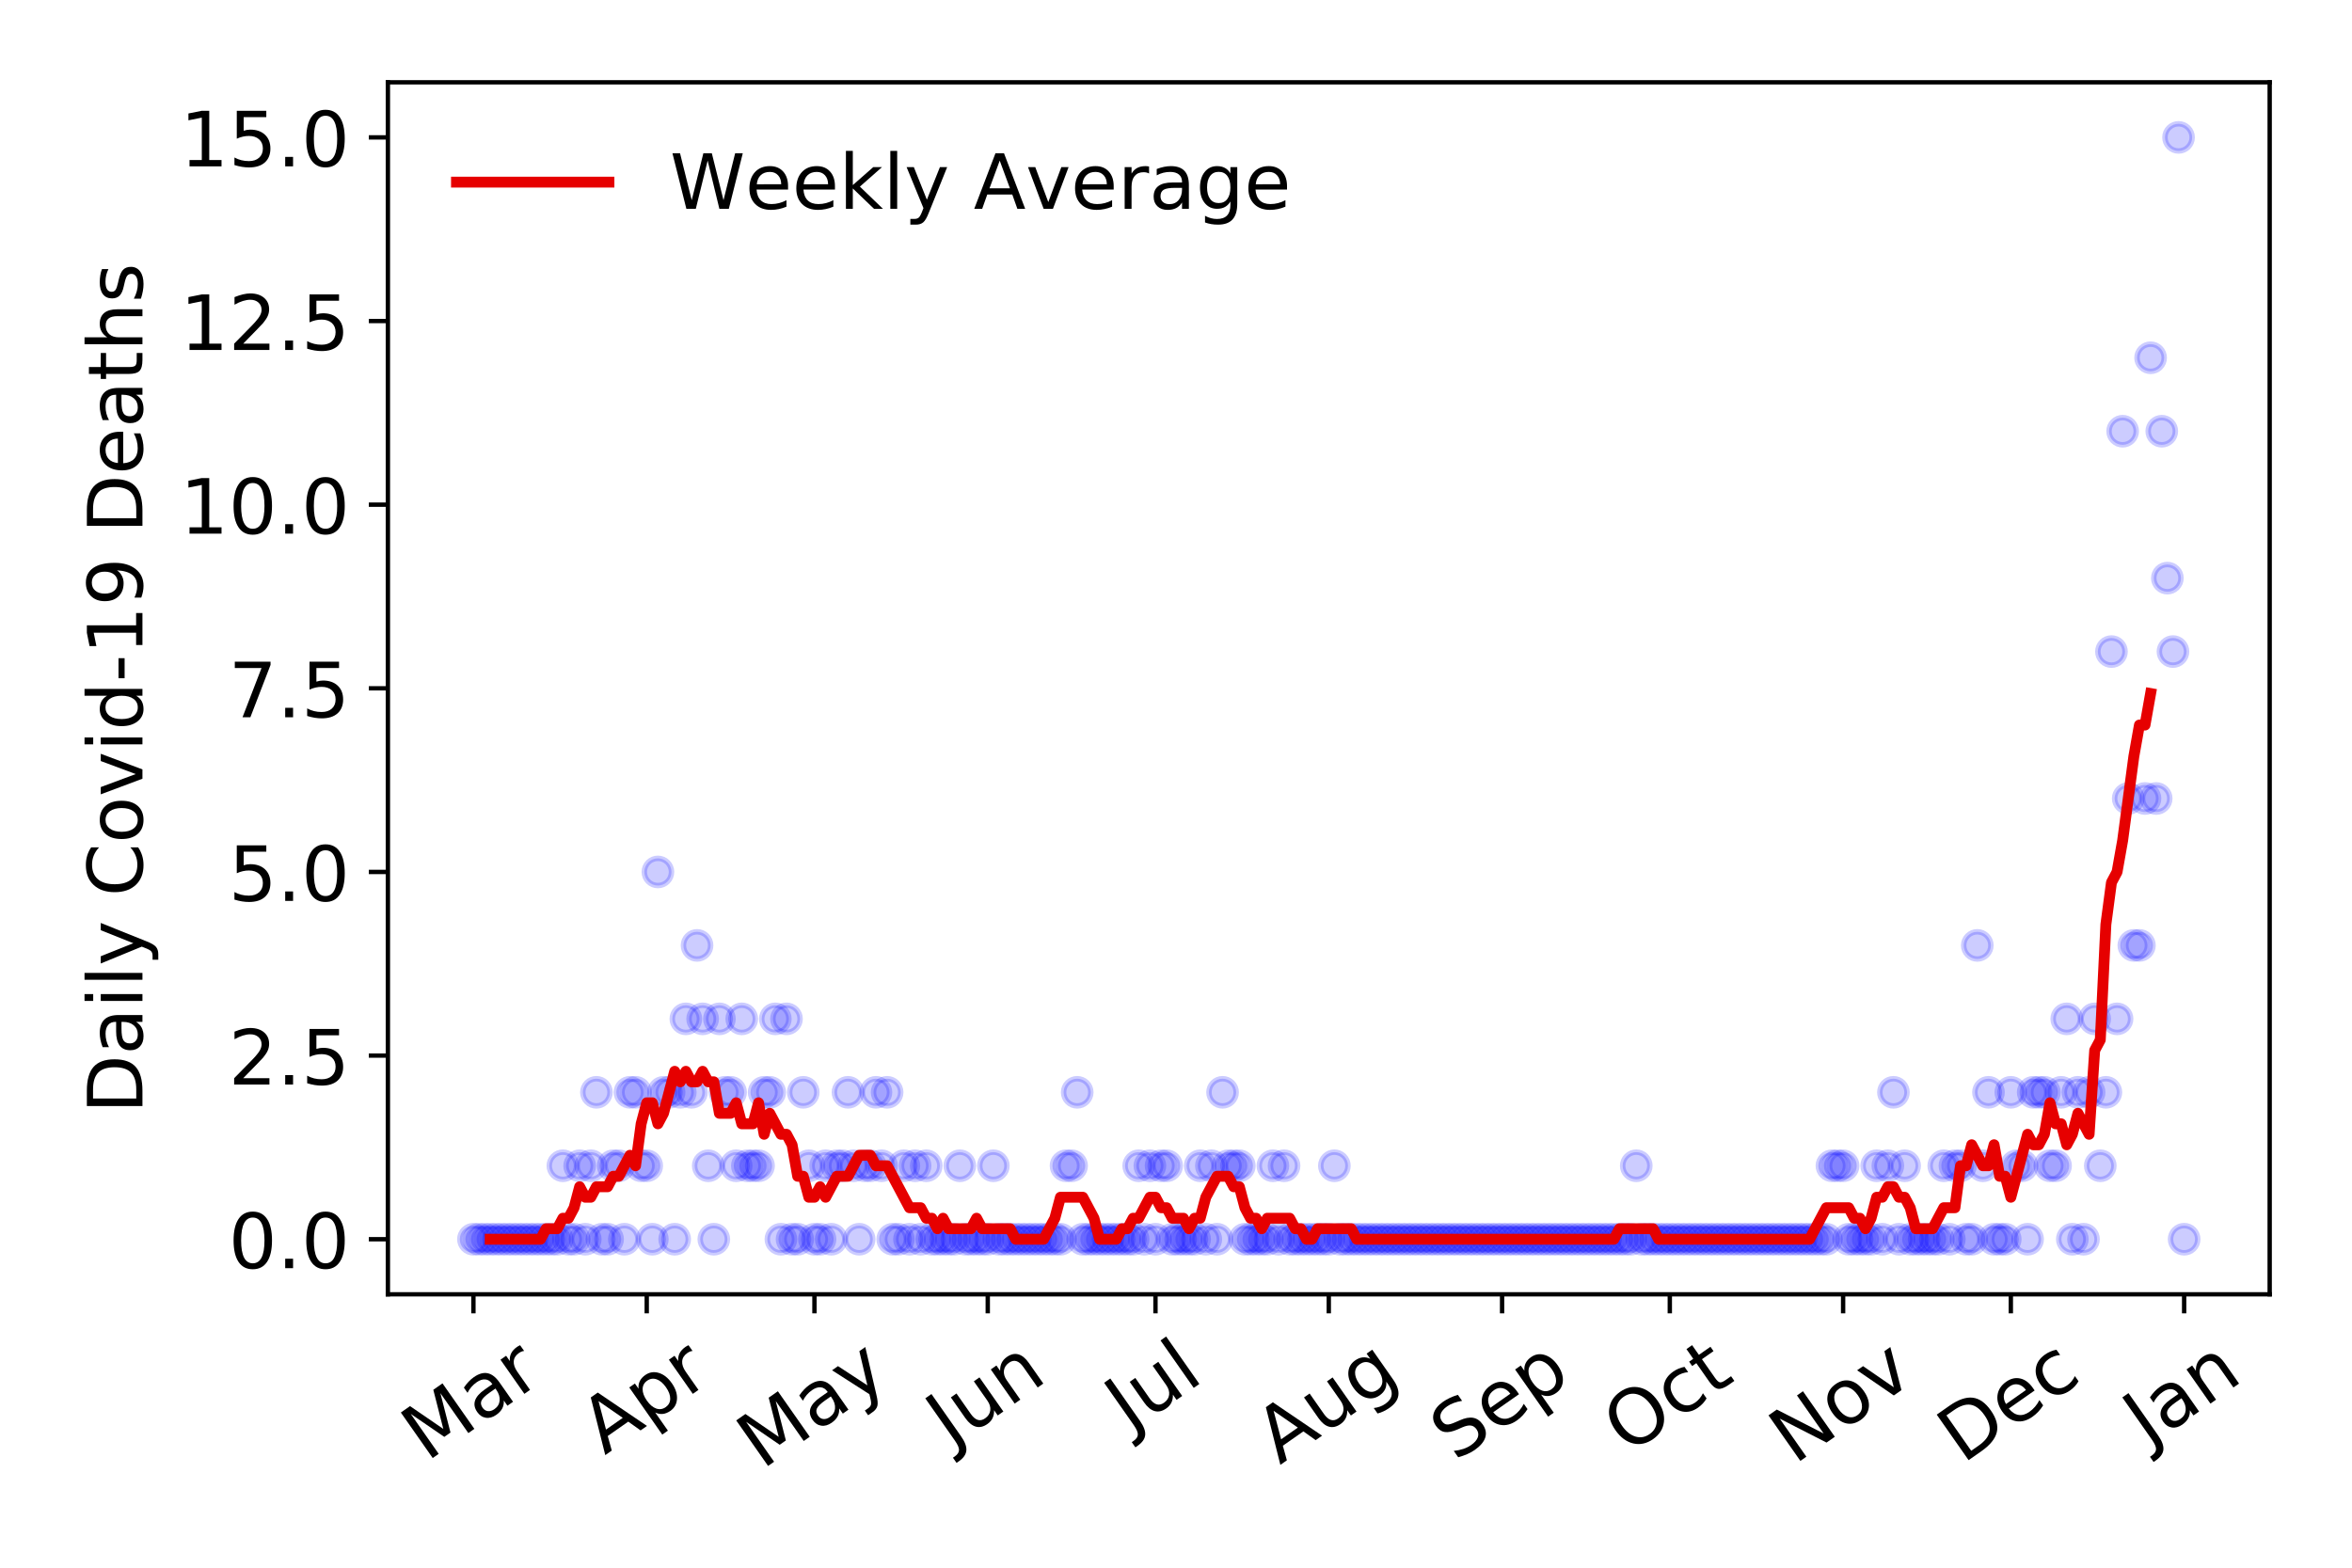 <?xml version="1.0" encoding="utf-8" standalone="no"?>
<!DOCTYPE svg PUBLIC "-//W3C//DTD SVG 1.1//EN"
  "http://www.w3.org/Graphics/SVG/1.1/DTD/svg11.dtd">
<!-- Created with matplotlib (https://matplotlib.org/) -->
<svg height="288pt" version="1.1" viewBox="0 0 432 288" width="432pt" xmlns="http://www.w3.org/2000/svg" xmlns:xlink="http://www.w3.org/1999/xlink">
 <defs>
  <style type="text/css">
*{stroke-linecap:butt;stroke-linejoin:round;}
  </style>
 </defs>
 <g id="figure_1">
  <g id="patch_1">
   <path d="M 0 288 
L 432 288 
L 432 0 
L 0 0 
z
" style="fill:#ffffff;"/>
  </g>
  <g id="axes_1">
   <g id="patch_2">
    <path d="M 71.245 237.778 
L 416.88 237.778 
L 416.88 15.12 
L 71.245 15.12 
z
" style="fill:#ffffff;"/>
   </g>
   <g id="matplotlib.axis_1">
    <g id="xtick_1">
     <g id="line2d_1">
      <defs>
       <path d="M 0 0 
L 0 3.5 
" id="m9f65ef5c6e" style="stroke:#000000;stroke-width:0.8;"/>
      </defs>
      <g>
       <use style="stroke:#000000;stroke-width:0.8;" x="86.956" xlink:href="#m9f65ef5c6e" y="237.778"/>
      </g>
     </g>
     <g id="text_1">
      <!-- Mar -->
      <defs>
       <path d="M 9.812 72.906 
L 24.516 72.906 
L 43.109 23.297 
L 61.812 72.906 
L 76.516 72.906 
L 76.516 0 
L 66.891 0 
L 66.891 64.016 
L 48.094 14.016 
L 38.188 14.016 
L 19.391 64.016 
L 19.391 0 
L 9.812 0 
z
" id="DejaVuSans-77"/>
       <path d="M 34.281 27.484 
Q 23.391 27.484 19.188 25 
Q 14.984 22.516 14.984 16.5 
Q 14.984 11.719 18.141 8.906 
Q 21.297 6.109 26.703 6.109 
Q 34.188 6.109 38.703 11.406 
Q 43.219 16.703 43.219 25.484 
L 43.219 27.484 
z
M 52.203 31.203 
L 52.203 0 
L 43.219 0 
L 43.219 8.297 
Q 40.141 3.328 35.547 0.953 
Q 30.953 -1.422 24.312 -1.422 
Q 15.922 -1.422 10.953 3.297 
Q 6 8.016 6 15.922 
Q 6 25.141 12.172 29.828 
Q 18.359 34.516 30.609 34.516 
L 43.219 34.516 
L 43.219 35.406 
Q 43.219 41.609 39.141 45 
Q 35.062 48.391 27.688 48.391 
Q 23 48.391 18.547 47.266 
Q 14.109 46.141 10.016 43.891 
L 10.016 52.203 
Q 14.938 54.109 19.578 55.047 
Q 24.219 56 28.609 56 
Q 40.484 56 46.344 49.844 
Q 52.203 43.703 52.203 31.203 
z
" id="DejaVuSans-97"/>
       <path d="M 41.109 46.297 
Q 39.594 47.172 37.812 47.578 
Q 36.031 48 33.891 48 
Q 26.266 48 22.188 43.047 
Q 18.109 38.094 18.109 28.812 
L 18.109 0 
L 9.078 0 
L 9.078 54.688 
L 18.109 54.688 
L 18.109 46.188 
Q 20.953 51.172 25.484 53.578 
Q 30.031 56 36.531 56 
Q 37.453 56 38.578 55.875 
Q 39.703 55.766 41.062 55.516 
z
" id="DejaVuSans-114"/>
      </defs>
      <g transform="translate(78.353 268.643)rotate(-35)scale(0.14 -0.14)">
       <use xlink:href="#DejaVuSans-77"/>
       <use x="86.279" xlink:href="#DejaVuSans-97"/>
       <use x="147.559" xlink:href="#DejaVuSans-114"/>
      </g>
     </g>
    </g>
    <g id="xtick_2">
     <g id="line2d_2">
      <g>
       <use style="stroke:#000000;stroke-width:0.8;" x="118.788" xlink:href="#m9f65ef5c6e" y="237.778"/>
      </g>
     </g>
     <g id="text_2">
      <!-- Apr -->
      <defs>
       <path d="M 34.188 63.188 
L 20.797 26.906 
L 47.609 26.906 
z
M 28.609 72.906 
L 39.797 72.906 
L 67.578 0 
L 57.328 0 
L 50.688 18.703 
L 17.828 18.703 
L 11.188 0 
L 0.781 0 
z
" id="DejaVuSans-65"/>
       <path d="M 18.109 8.203 
L 18.109 -20.797 
L 9.078 -20.797 
L 9.078 54.688 
L 18.109 54.688 
L 18.109 46.391 
Q 20.953 51.266 25.266 53.625 
Q 29.594 56 35.594 56 
Q 45.562 56 51.781 48.094 
Q 58.016 40.188 58.016 27.297 
Q 58.016 14.406 51.781 6.484 
Q 45.562 -1.422 35.594 -1.422 
Q 29.594 -1.422 25.266 0.953 
Q 20.953 3.328 18.109 8.203 
z
M 48.688 27.297 
Q 48.688 37.203 44.609 42.844 
Q 40.531 48.484 33.406 48.484 
Q 26.266 48.484 22.188 42.844 
Q 18.109 37.203 18.109 27.297 
Q 18.109 17.391 22.188 11.75 
Q 26.266 6.109 33.406 6.109 
Q 40.531 6.109 44.609 11.75 
Q 48.688 17.391 48.688 27.297 
z
" id="DejaVuSans-112"/>
      </defs>
      <g transform="translate(111.084 267.384)rotate(-35)scale(0.14 -0.14)">
       <use xlink:href="#DejaVuSans-65"/>
       <use x="68.408" xlink:href="#DejaVuSans-112"/>
       <use x="131.885" xlink:href="#DejaVuSans-114"/>
      </g>
     </g>
    </g>
    <g id="xtick_3">
     <g id="line2d_3">
      <g>
       <use style="stroke:#000000;stroke-width:0.8;" x="149.593" xlink:href="#m9f65ef5c6e" y="237.778"/>
      </g>
     </g>
     <g id="text_3">
      <!-- May -->
      <defs>
       <path d="M 32.172 -5.078 
Q 28.375 -14.844 24.75 -17.812 
Q 21.141 -20.797 15.094 -20.797 
L 7.906 -20.797 
L 7.906 -13.281 
L 13.188 -13.281 
Q 16.891 -13.281 18.938 -11.516 
Q 21 -9.766 23.484 -3.219 
L 25.094 0.875 
L 2.984 54.688 
L 12.5 54.688 
L 29.594 11.922 
L 46.688 54.688 
L 56.203 54.688 
z
" id="DejaVuSans-121"/>
      </defs>
      <g transform="translate(139.954 270.094)rotate(-35)scale(0.14 -0.14)">
       <use xlink:href="#DejaVuSans-77"/>
       <use x="86.279" xlink:href="#DejaVuSans-97"/>
       <use x="147.559" xlink:href="#DejaVuSans-121"/>
      </g>
     </g>
    </g>
    <g id="xtick_4">
     <g id="line2d_4">
      <g>
       <use style="stroke:#000000;stroke-width:0.8;" x="181.425" xlink:href="#m9f65ef5c6e" y="237.778"/>
      </g>
     </g>
     <g id="text_4">
      <!-- Jun -->
      <defs>
       <path d="M 9.812 72.906 
L 19.672 72.906 
L 19.672 5.078 
Q 19.672 -8.109 14.672 -14.062 
Q 9.672 -20.016 -1.422 -20.016 
L -5.172 -20.016 
L -5.172 -11.719 
L -2.094 -11.719 
Q 4.438 -11.719 7.125 -8.047 
Q 9.812 -4.391 9.812 5.078 
z
" id="DejaVuSans-74"/>
       <path d="M 8.5 21.578 
L 8.5 54.688 
L 17.484 54.688 
L 17.484 21.922 
Q 17.484 14.156 20.5 10.266 
Q 23.531 6.391 29.594 6.391 
Q 36.859 6.391 41.078 11.031 
Q 45.312 15.672 45.312 23.688 
L 45.312 54.688 
L 54.297 54.688 
L 54.297 0 
L 45.312 0 
L 45.312 8.406 
Q 42.047 3.422 37.719 1 
Q 33.406 -1.422 27.688 -1.422 
Q 18.266 -1.422 13.375 4.438 
Q 8.5 10.297 8.5 21.578 
z
M 31.109 56 
z
" id="DejaVuSans-117"/>
       <path d="M 54.891 33.016 
L 54.891 0 
L 45.906 0 
L 45.906 32.719 
Q 45.906 40.484 42.875 44.328 
Q 39.844 48.188 33.797 48.188 
Q 26.516 48.188 22.312 43.547 
Q 18.109 38.922 18.109 30.906 
L 18.109 0 
L 9.078 0 
L 9.078 54.688 
L 18.109 54.688 
L 18.109 46.188 
Q 21.344 51.125 25.703 53.562 
Q 30.078 56 35.797 56 
Q 45.219 56 50.047 50.172 
Q 54.891 44.344 54.891 33.016 
z
" id="DejaVuSans-110"/>
      </defs>
      <g transform="translate(174.681 266.039)rotate(-35)scale(0.14 -0.14)">
       <use xlink:href="#DejaVuSans-74"/>
       <use x="29.492" xlink:href="#DejaVuSans-117"/>
       <use x="92.871" xlink:href="#DejaVuSans-110"/>
      </g>
     </g>
    </g>
    <g id="xtick_5">
     <g id="line2d_5">
      <g>
       <use style="stroke:#000000;stroke-width:0.8;" x="212.23" xlink:href="#m9f65ef5c6e" y="237.778"/>
      </g>
     </g>
     <g id="text_5">
      <!-- Jul -->
      <defs>
       <path d="M 9.422 75.984 
L 18.406 75.984 
L 18.406 0 
L 9.422 0 
z
" id="DejaVuSans-108"/>
      </defs>
      <g transform="translate(207.528 263.181)rotate(-35)scale(0.14 -0.14)">
       <use xlink:href="#DejaVuSans-74"/>
       <use x="29.492" xlink:href="#DejaVuSans-117"/>
       <use x="92.871" xlink:href="#DejaVuSans-108"/>
      </g>
     </g>
    </g>
    <g id="xtick_6">
     <g id="line2d_6">
      <g>
       <use style="stroke:#000000;stroke-width:0.8;" x="244.062" xlink:href="#m9f65ef5c6e" y="237.778"/>
      </g>
     </g>
     <g id="text_6">
      <!-- Aug -->
      <defs>
       <path d="M 45.406 27.984 
Q 45.406 37.75 41.375 43.109 
Q 37.359 48.484 30.078 48.484 
Q 22.859 48.484 18.828 43.109 
Q 14.797 37.75 14.797 27.984 
Q 14.797 18.266 18.828 12.891 
Q 22.859 7.516 30.078 7.516 
Q 37.359 7.516 41.375 12.891 
Q 45.406 18.266 45.406 27.984 
z
M 54.391 6.781 
Q 54.391 -7.172 48.188 -13.984 
Q 42 -20.797 29.203 -20.797 
Q 24.469 -20.797 20.266 -20.094 
Q 16.062 -19.391 12.109 -17.922 
L 12.109 -9.188 
Q 16.062 -11.328 19.922 -12.344 
Q 23.781 -13.375 27.781 -13.375 
Q 36.625 -13.375 41.016 -8.766 
Q 45.406 -4.156 45.406 5.172 
L 45.406 9.625 
Q 42.625 4.781 38.281 2.391 
Q 33.938 0 27.875 0 
Q 17.828 0 11.672 7.656 
Q 5.516 15.328 5.516 27.984 
Q 5.516 40.672 11.672 48.328 
Q 17.828 56 27.875 56 
Q 33.938 56 38.281 53.609 
Q 42.625 51.219 45.406 46.391 
L 45.406 54.688 
L 54.391 54.688 
z
" id="DejaVuSans-103"/>
      </defs>
      <g transform="translate(235.082 269.172)rotate(-35)scale(0.14 -0.14)">
       <use xlink:href="#DejaVuSans-65"/>
       <use x="68.408" xlink:href="#DejaVuSans-117"/>
       <use x="131.787" xlink:href="#DejaVuSans-103"/>
      </g>
     </g>
    </g>
    <g id="xtick_7">
     <g id="line2d_7">
      <g>
       <use style="stroke:#000000;stroke-width:0.8;" x="275.895" xlink:href="#m9f65ef5c6e" y="237.778"/>
      </g>
     </g>
     <g id="text_7">
      <!-- Sep -->
      <defs>
       <path d="M 53.516 70.516 
L 53.516 60.891 
Q 47.906 63.578 42.922 64.891 
Q 37.938 66.219 33.297 66.219 
Q 25.25 66.219 20.875 63.094 
Q 16.5 59.969 16.5 54.203 
Q 16.5 49.359 19.406 46.891 
Q 22.312 44.438 30.422 42.922 
L 36.375 41.703 
Q 47.406 39.594 52.656 34.297 
Q 57.906 29 57.906 20.125 
Q 57.906 9.516 50.797 4.047 
Q 43.703 -1.422 29.984 -1.422 
Q 24.812 -1.422 18.969 -0.25 
Q 13.141 0.922 6.891 3.219 
L 6.891 13.375 
Q 12.891 10.016 18.656 8.297 
Q 24.422 6.594 29.984 6.594 
Q 38.422 6.594 43.016 9.906 
Q 47.609 13.234 47.609 19.391 
Q 47.609 24.75 44.312 27.781 
Q 41.016 30.812 33.5 32.328 
L 27.484 33.5 
Q 16.453 35.688 11.516 40.375 
Q 6.594 45.062 6.594 53.422 
Q 6.594 63.094 13.406 68.656 
Q 20.219 74.219 32.172 74.219 
Q 37.312 74.219 42.625 73.281 
Q 47.953 72.359 53.516 70.516 
z
" id="DejaVuSans-83"/>
       <path d="M 56.203 29.594 
L 56.203 25.203 
L 14.891 25.203 
Q 15.484 15.922 20.484 11.062 
Q 25.484 6.203 34.422 6.203 
Q 39.594 6.203 44.453 7.469 
Q 49.312 8.734 54.109 11.281 
L 54.109 2.781 
Q 49.266 0.734 44.188 -0.344 
Q 39.109 -1.422 33.891 -1.422 
Q 20.797 -1.422 13.156 6.188 
Q 5.516 13.812 5.516 26.812 
Q 5.516 40.234 12.766 48.109 
Q 20.016 56 32.328 56 
Q 43.359 56 49.781 48.891 
Q 56.203 41.797 56.203 29.594 
z
M 47.219 32.234 
Q 47.125 39.594 43.094 43.984 
Q 39.062 48.391 32.422 48.391 
Q 24.906 48.391 20.391 44.141 
Q 15.875 39.891 15.188 32.172 
z
" id="DejaVuSans-101"/>
      </defs>
      <g transform="translate(267.302 268.629)rotate(-35)scale(0.14 -0.14)">
       <use xlink:href="#DejaVuSans-83"/>
       <use x="63.477" xlink:href="#DejaVuSans-101"/>
       <use x="125" xlink:href="#DejaVuSans-112"/>
      </g>
     </g>
    </g>
    <g id="xtick_8">
     <g id="line2d_8">
      <g>
       <use style="stroke:#000000;stroke-width:0.8;" x="306.7" xlink:href="#m9f65ef5c6e" y="237.778"/>
      </g>
     </g>
     <g id="text_8">
      <!-- Oct -->
      <defs>
       <path d="M 39.406 66.219 
Q 28.656 66.219 22.328 58.203 
Q 16.016 50.203 16.016 36.375 
Q 16.016 22.609 22.328 14.594 
Q 28.656 6.594 39.406 6.594 
Q 50.141 6.594 56.422 14.594 
Q 62.703 22.609 62.703 36.375 
Q 62.703 50.203 56.422 58.203 
Q 50.141 66.219 39.406 66.219 
z
M 39.406 74.219 
Q 54.734 74.219 63.906 63.938 
Q 73.094 53.656 73.094 36.375 
Q 73.094 19.141 63.906 8.859 
Q 54.734 -1.422 39.406 -1.422 
Q 24.031 -1.422 14.812 8.828 
Q 5.609 19.094 5.609 36.375 
Q 5.609 53.656 14.812 63.938 
Q 24.031 74.219 39.406 74.219 
z
" id="DejaVuSans-79"/>
       <path d="M 48.781 52.594 
L 48.781 44.188 
Q 44.969 46.297 41.141 47.344 
Q 37.312 48.391 33.406 48.391 
Q 24.656 48.391 19.812 42.844 
Q 14.984 37.312 14.984 27.297 
Q 14.984 17.281 19.812 11.734 
Q 24.656 6.203 33.406 6.203 
Q 37.312 6.203 41.141 7.25 
Q 44.969 8.297 48.781 10.406 
L 48.781 2.094 
Q 45.016 0.344 40.984 -0.531 
Q 36.969 -1.422 32.422 -1.422 
Q 20.062 -1.422 12.781 6.344 
Q 5.516 14.109 5.516 27.297 
Q 5.516 40.672 12.859 48.328 
Q 20.219 56 33.016 56 
Q 37.156 56 41.109 55.141 
Q 45.062 54.297 48.781 52.594 
z
" id="DejaVuSans-99"/>
       <path d="M 18.312 70.219 
L 18.312 54.688 
L 36.812 54.688 
L 36.812 47.703 
L 18.312 47.703 
L 18.312 18.016 
Q 18.312 11.328 20.141 9.422 
Q 21.969 7.516 27.594 7.516 
L 36.812 7.516 
L 36.812 0 
L 27.594 0 
Q 17.188 0 13.234 3.875 
Q 9.281 7.766 9.281 18.016 
L 9.281 47.703 
L 2.688 47.703 
L 2.688 54.688 
L 9.281 54.688 
L 9.281 70.219 
z
" id="DejaVuSans-116"/>
      </defs>
      <g transform="translate(299.001 267.377)rotate(-35)scale(0.14 -0.14)">
       <use xlink:href="#DejaVuSans-79"/>
       <use x="78.711" xlink:href="#DejaVuSans-99"/>
       <use x="133.691" xlink:href="#DejaVuSans-116"/>
      </g>
     </g>
    </g>
    <g id="xtick_9">
     <g id="line2d_9">
      <g>
       <use style="stroke:#000000;stroke-width:0.8;" x="338.532" xlink:href="#m9f65ef5c6e" y="237.778"/>
      </g>
     </g>
     <g id="text_9">
      <!-- Nov -->
      <defs>
       <path d="M 9.812 72.906 
L 23.094 72.906 
L 55.422 11.922 
L 55.422 72.906 
L 64.984 72.906 
L 64.984 0 
L 51.703 0 
L 19.391 60.984 
L 19.391 0 
L 9.812 0 
z
" id="DejaVuSans-78"/>
       <path d="M 30.609 48.391 
Q 23.391 48.391 19.188 42.75 
Q 14.984 37.109 14.984 27.297 
Q 14.984 17.484 19.156 11.844 
Q 23.344 6.203 30.609 6.203 
Q 37.797 6.203 41.984 11.859 
Q 46.188 17.531 46.188 27.297 
Q 46.188 37.016 41.984 42.703 
Q 37.797 48.391 30.609 48.391 
z
M 30.609 56 
Q 42.328 56 49.016 48.375 
Q 55.719 40.766 55.719 27.297 
Q 55.719 13.875 49.016 6.219 
Q 42.328 -1.422 30.609 -1.422 
Q 18.844 -1.422 12.172 6.219 
Q 5.516 13.875 5.516 27.297 
Q 5.516 40.766 12.172 48.375 
Q 18.844 56 30.609 56 
z
" id="DejaVuSans-111"/>
       <path d="M 2.984 54.688 
L 12.5 54.688 
L 29.594 8.797 
L 46.688 54.688 
L 56.203 54.688 
L 35.688 0 
L 23.484 0 
z
" id="DejaVuSans-118"/>
      </defs>
      <g transform="translate(329.556 269.166)rotate(-35)scale(0.14 -0.14)">
       <use xlink:href="#DejaVuSans-78"/>
       <use x="74.805" xlink:href="#DejaVuSans-111"/>
       <use x="135.986" xlink:href="#DejaVuSans-118"/>
      </g>
     </g>
    </g>
    <g id="xtick_10">
     <g id="line2d_10">
      <g>
       <use style="stroke:#000000;stroke-width:0.8;" x="369.337" xlink:href="#m9f65ef5c6e" y="237.778"/>
      </g>
     </g>
     <g id="text_10">
      <!-- Dec -->
      <defs>
       <path d="M 19.672 64.797 
L 19.672 8.109 
L 31.594 8.109 
Q 46.688 8.109 53.688 14.938 
Q 60.688 21.781 60.688 36.531 
Q 60.688 51.172 53.688 57.984 
Q 46.688 64.797 31.594 64.797 
z
M 9.812 72.906 
L 30.078 72.906 
Q 51.266 72.906 61.172 64.094 
Q 71.094 55.281 71.094 36.531 
Q 71.094 17.672 61.125 8.828 
Q 51.172 0 30.078 0 
L 9.812 0 
z
" id="DejaVuSans-68"/>
      </defs>
      <g transform="translate(360.457 269.032)rotate(-35)scale(0.14 -0.14)">
       <use xlink:href="#DejaVuSans-68"/>
       <use x="77.002" xlink:href="#DejaVuSans-101"/>
       <use x="138.525" xlink:href="#DejaVuSans-99"/>
      </g>
     </g>
    </g>
    <g id="xtick_11">
     <g id="line2d_11">
      <g>
       <use style="stroke:#000000;stroke-width:0.8;" x="401.169" xlink:href="#m9f65ef5c6e" y="237.778"/>
      </g>
     </g>
     <g id="text_11">
      <!-- Jan -->
      <g transform="translate(394.546 265.871)rotate(-35)scale(0.14 -0.14)">
       <use xlink:href="#DejaVuSans-74"/>
       <use x="29.492" xlink:href="#DejaVuSans-97"/>
       <use x="90.771" xlink:href="#DejaVuSans-110"/>
      </g>
     </g>
    </g>
   </g>
   <g id="matplotlib.axis_2">
    <g id="ytick_1">
     <g id="line2d_12">
      <defs>
       <path d="M 0 0 
L -3.5 0 
" id="mfd5f94e66a" style="stroke:#000000;stroke-width:0.8;"/>
      </defs>
      <g>
       <use style="stroke:#000000;stroke-width:0.8;" x="71.245" xlink:href="#mfd5f94e66a" y="227.657"/>
      </g>
     </g>
     <g id="text_12">
      <!-- 0.0 -->
      <defs>
       <path d="M 31.781 66.406 
Q 24.172 66.406 20.328 58.906 
Q 16.5 51.422 16.5 36.375 
Q 16.5 21.391 20.328 13.891 
Q 24.172 6.391 31.781 6.391 
Q 39.453 6.391 43.281 13.891 
Q 47.125 21.391 47.125 36.375 
Q 47.125 51.422 43.281 58.906 
Q 39.453 66.406 31.781 66.406 
z
M 31.781 74.219 
Q 44.047 74.219 50.516 64.516 
Q 56.984 54.828 56.984 36.375 
Q 56.984 17.969 50.516 8.266 
Q 44.047 -1.422 31.781 -1.422 
Q 19.531 -1.422 13.062 8.266 
Q 6.594 17.969 6.594 36.375 
Q 6.594 54.828 13.062 64.516 
Q 19.531 74.219 31.781 74.219 
z
" id="DejaVuSans-48"/>
       <path d="M 10.688 12.406 
L 21 12.406 
L 21 0 
L 10.688 0 
z
" id="DejaVuSans-46"/>
      </defs>
      <g transform="translate(41.981 232.976)scale(0.14 -0.14)">
       <use xlink:href="#DejaVuSans-48"/>
       <use x="63.623" xlink:href="#DejaVuSans-46"/>
       <use x="95.41" xlink:href="#DejaVuSans-48"/>
      </g>
     </g>
    </g>
    <g id="ytick_2">
     <g id="line2d_13">
      <g>
       <use style="stroke:#000000;stroke-width:0.8;" x="71.245" xlink:href="#mfd5f94e66a" y="193.921"/>
      </g>
     </g>
     <g id="text_13">
      <!-- 2.5 -->
      <defs>
       <path d="M 19.188 8.297 
L 53.609 8.297 
L 53.609 0 
L 7.328 0 
L 7.328 8.297 
Q 12.938 14.109 22.625 23.891 
Q 32.328 33.688 34.812 36.531 
Q 39.547 41.844 41.422 45.531 
Q 43.312 49.219 43.312 52.781 
Q 43.312 58.594 39.234 62.25 
Q 35.156 65.922 28.609 65.922 
Q 23.969 65.922 18.812 64.312 
Q 13.672 62.703 7.812 59.422 
L 7.812 69.391 
Q 13.766 71.781 18.938 73 
Q 24.125 74.219 28.422 74.219 
Q 39.75 74.219 46.484 68.547 
Q 53.219 62.891 53.219 53.422 
Q 53.219 48.922 51.531 44.891 
Q 49.859 40.875 45.406 35.406 
Q 44.188 33.984 37.641 27.219 
Q 31.109 20.453 19.188 8.297 
z
" id="DejaVuSans-50"/>
       <path d="M 10.797 72.906 
L 49.516 72.906 
L 49.516 64.594 
L 19.828 64.594 
L 19.828 46.734 
Q 21.969 47.469 24.109 47.828 
Q 26.266 48.188 28.422 48.188 
Q 40.625 48.188 47.75 41.5 
Q 54.891 34.812 54.891 23.391 
Q 54.891 11.625 47.562 5.094 
Q 40.234 -1.422 26.906 -1.422 
Q 22.312 -1.422 17.547 -0.641 
Q 12.797 0.141 7.719 1.703 
L 7.719 11.625 
Q 12.109 9.234 16.797 8.062 
Q 21.484 6.891 26.703 6.891 
Q 35.156 6.891 40.078 11.328 
Q 45.016 15.766 45.016 23.391 
Q 45.016 31 40.078 35.438 
Q 35.156 39.891 26.703 39.891 
Q 22.75 39.891 18.812 39.016 
Q 14.891 38.141 10.797 36.281 
z
" id="DejaVuSans-53"/>
      </defs>
      <g transform="translate(41.981 199.24)scale(0.14 -0.14)">
       <use xlink:href="#DejaVuSans-50"/>
       <use x="63.623" xlink:href="#DejaVuSans-46"/>
       <use x="95.41" xlink:href="#DejaVuSans-53"/>
      </g>
     </g>
    </g>
    <g id="ytick_3">
     <g id="line2d_14">
      <g>
       <use style="stroke:#000000;stroke-width:0.8;" x="71.245" xlink:href="#mfd5f94e66a" y="160.185"/>
      </g>
     </g>
     <g id="text_14">
      <!-- 5.0 -->
      <g transform="translate(41.981 165.504)scale(0.14 -0.14)">
       <use xlink:href="#DejaVuSans-53"/>
       <use x="63.623" xlink:href="#DejaVuSans-46"/>
       <use x="95.41" xlink:href="#DejaVuSans-48"/>
      </g>
     </g>
    </g>
    <g id="ytick_4">
     <g id="line2d_15">
      <g>
       <use style="stroke:#000000;stroke-width:0.8;" x="71.245" xlink:href="#mfd5f94e66a" y="126.449"/>
      </g>
     </g>
     <g id="text_15">
      <!-- 7.5 -->
      <defs>
       <path d="M 8.203 72.906 
L 55.078 72.906 
L 55.078 68.703 
L 28.609 0 
L 18.312 0 
L 43.219 64.594 
L 8.203 64.594 
z
" id="DejaVuSans-55"/>
      </defs>
      <g transform="translate(41.981 131.768)scale(0.14 -0.14)">
       <use xlink:href="#DejaVuSans-55"/>
       <use x="63.623" xlink:href="#DejaVuSans-46"/>
       <use x="95.41" xlink:href="#DejaVuSans-53"/>
      </g>
     </g>
    </g>
    <g id="ytick_5">
     <g id="line2d_16">
      <g>
       <use style="stroke:#000000;stroke-width:0.8;" x="71.245" xlink:href="#mfd5f94e66a" y="92.713"/>
      </g>
     </g>
     <g id="text_16">
      <!-- 10.0 -->
      <defs>
       <path d="M 12.406 8.297 
L 28.516 8.297 
L 28.516 63.922 
L 10.984 60.406 
L 10.984 69.391 
L 28.422 72.906 
L 38.281 72.906 
L 38.281 8.297 
L 54.391 8.297 
L 54.391 0 
L 12.406 0 
z
" id="DejaVuSans-49"/>
      </defs>
      <g transform="translate(33.073 98.032)scale(0.14 -0.14)">
       <use xlink:href="#DejaVuSans-49"/>
       <use x="63.623" xlink:href="#DejaVuSans-48"/>
       <use x="127.246" xlink:href="#DejaVuSans-46"/>
       <use x="159.033" xlink:href="#DejaVuSans-48"/>
      </g>
     </g>
    </g>
    <g id="ytick_6">
     <g id="line2d_17">
      <g>
       <use style="stroke:#000000;stroke-width:0.8;" x="71.245" xlink:href="#mfd5f94e66a" y="58.977"/>
      </g>
     </g>
     <g id="text_17">
      <!-- 12.5 -->
      <g transform="translate(33.073 64.296)scale(0.14 -0.14)">
       <use xlink:href="#DejaVuSans-49"/>
       <use x="63.623" xlink:href="#DejaVuSans-50"/>
       <use x="127.246" xlink:href="#DejaVuSans-46"/>
       <use x="159.033" xlink:href="#DejaVuSans-53"/>
      </g>
     </g>
    </g>
    <g id="ytick_7">
     <g id="line2d_18">
      <g>
       <use style="stroke:#000000;stroke-width:0.8;" x="71.245" xlink:href="#mfd5f94e66a" y="25.241"/>
      </g>
     </g>
     <g id="text_18">
      <!-- 15.0 -->
      <g transform="translate(33.073 30.56)scale(0.14 -0.14)">
       <use xlink:href="#DejaVuSans-49"/>
       <use x="63.623" xlink:href="#DejaVuSans-53"/>
       <use x="127.246" xlink:href="#DejaVuSans-46"/>
       <use x="159.033" xlink:href="#DejaVuSans-48"/>
      </g>
     </g>
    </g>
    <g id="text_19">
     <!-- Daily Covid-19 Deaths -->
     <defs>
      <path d="M 9.422 54.688 
L 18.406 54.688 
L 18.406 0 
L 9.422 0 
z
M 9.422 75.984 
L 18.406 75.984 
L 18.406 64.594 
L 9.422 64.594 
z
" id="DejaVuSans-105"/>
      <path id="DejaVuSans-32"/>
      <path d="M 64.406 67.281 
L 64.406 56.891 
Q 59.422 61.531 53.781 63.812 
Q 48.141 66.109 41.797 66.109 
Q 29.297 66.109 22.656 58.469 
Q 16.016 50.828 16.016 36.375 
Q 16.016 21.969 22.656 14.328 
Q 29.297 6.688 41.797 6.688 
Q 48.141 6.688 53.781 8.984 
Q 59.422 11.281 64.406 15.922 
L 64.406 5.609 
Q 59.234 2.094 53.438 0.328 
Q 47.656 -1.422 41.219 -1.422 
Q 24.656 -1.422 15.125 8.703 
Q 5.609 18.844 5.609 36.375 
Q 5.609 53.953 15.125 64.078 
Q 24.656 74.219 41.219 74.219 
Q 47.75 74.219 53.531 72.484 
Q 59.328 70.75 64.406 67.281 
z
" id="DejaVuSans-67"/>
      <path d="M 45.406 46.391 
L 45.406 75.984 
L 54.391 75.984 
L 54.391 0 
L 45.406 0 
L 45.406 8.203 
Q 42.578 3.328 38.25 0.953 
Q 33.938 -1.422 27.875 -1.422 
Q 17.969 -1.422 11.734 6.484 
Q 5.516 14.406 5.516 27.297 
Q 5.516 40.188 11.734 48.094 
Q 17.969 56 27.875 56 
Q 33.938 56 38.25 53.625 
Q 42.578 51.266 45.406 46.391 
z
M 14.797 27.297 
Q 14.797 17.391 18.875 11.75 
Q 22.953 6.109 30.078 6.109 
Q 37.203 6.109 41.297 11.75 
Q 45.406 17.391 45.406 27.297 
Q 45.406 37.203 41.297 42.844 
Q 37.203 48.484 30.078 48.484 
Q 22.953 48.484 18.875 42.844 
Q 14.797 37.203 14.797 27.297 
z
" id="DejaVuSans-100"/>
      <path d="M 4.891 31.391 
L 31.203 31.391 
L 31.203 23.391 
L 4.891 23.391 
z
" id="DejaVuSans-45"/>
      <path d="M 10.984 1.516 
L 10.984 10.5 
Q 14.703 8.734 18.5 7.812 
Q 22.312 6.891 25.984 6.891 
Q 35.75 6.891 40.891 13.453 
Q 46.047 20.016 46.781 33.406 
Q 43.953 29.203 39.594 26.953 
Q 35.25 24.703 29.984 24.703 
Q 19.047 24.703 12.672 31.312 
Q 6.297 37.938 6.297 49.422 
Q 6.297 60.641 12.938 67.422 
Q 19.578 74.219 30.609 74.219 
Q 43.266 74.219 49.922 64.516 
Q 56.594 54.828 56.594 36.375 
Q 56.594 19.141 48.406 8.859 
Q 40.234 -1.422 26.422 -1.422 
Q 22.703 -1.422 18.891 -0.688 
Q 15.094 0.047 10.984 1.516 
z
M 30.609 32.422 
Q 37.25 32.422 41.125 36.953 
Q 45.016 41.5 45.016 49.422 
Q 45.016 57.281 41.125 61.844 
Q 37.25 66.406 30.609 66.406 
Q 23.969 66.406 20.094 61.844 
Q 16.219 57.281 16.219 49.422 
Q 16.219 41.5 20.094 36.953 
Q 23.969 32.422 30.609 32.422 
z
" id="DejaVuSans-57"/>
      <path d="M 54.891 33.016 
L 54.891 0 
L 45.906 0 
L 45.906 32.719 
Q 45.906 40.484 42.875 44.328 
Q 39.844 48.188 33.797 48.188 
Q 26.516 48.188 22.312 43.547 
Q 18.109 38.922 18.109 30.906 
L 18.109 0 
L 9.078 0 
L 9.078 75.984 
L 18.109 75.984 
L 18.109 46.188 
Q 21.344 51.125 25.703 53.562 
Q 30.078 56 35.797 56 
Q 45.219 56 50.047 50.172 
Q 54.891 44.344 54.891 33.016 
z
" id="DejaVuSans-104"/>
      <path d="M 44.281 53.078 
L 44.281 44.578 
Q 40.484 46.531 36.375 47.5 
Q 32.281 48.484 27.875 48.484 
Q 21.188 48.484 17.844 46.438 
Q 14.5 44.391 14.5 40.281 
Q 14.5 37.156 16.891 35.375 
Q 19.281 33.594 26.516 31.984 
L 29.594 31.297 
Q 39.156 29.25 43.188 25.516 
Q 47.219 21.781 47.219 15.094 
Q 47.219 7.469 41.188 3.016 
Q 35.156 -1.422 24.609 -1.422 
Q 20.219 -1.422 15.453 -0.562 
Q 10.688 0.297 5.422 2 
L 5.422 11.281 
Q 10.406 8.688 15.234 7.391 
Q 20.062 6.109 24.812 6.109 
Q 31.156 6.109 34.562 8.281 
Q 37.984 10.453 37.984 14.406 
Q 37.984 18.062 35.516 20.016 
Q 33.062 21.969 24.703 23.781 
L 21.578 24.516 
Q 13.234 26.266 9.516 29.906 
Q 5.812 33.547 5.812 39.891 
Q 5.812 47.609 11.281 51.797 
Q 16.75 56 26.812 56 
Q 31.781 56 36.172 55.266 
Q 40.578 54.547 44.281 53.078 
z
" id="DejaVuSans-115"/>
     </defs>
     <g transform="translate(26.162 204.56)rotate(-90)scale(0.14 -0.14)">
      <use xlink:href="#DejaVuSans-68"/>
      <use x="77.002" xlink:href="#DejaVuSans-97"/>
      <use x="138.281" xlink:href="#DejaVuSans-105"/>
      <use x="166.064" xlink:href="#DejaVuSans-108"/>
      <use x="193.848" xlink:href="#DejaVuSans-121"/>
      <use x="253.027" xlink:href="#DejaVuSans-32"/>
      <use x="284.814" xlink:href="#DejaVuSans-67"/>
      <use x="354.639" xlink:href="#DejaVuSans-111"/>
      <use x="415.82" xlink:href="#DejaVuSans-118"/>
      <use x="475" xlink:href="#DejaVuSans-105"/>
      <use x="502.783" xlink:href="#DejaVuSans-100"/>
      <use x="566.26" xlink:href="#DejaVuSans-45"/>
      <use x="602.344" xlink:href="#DejaVuSans-49"/>
      <use x="665.967" xlink:href="#DejaVuSans-57"/>
      <use x="729.59" xlink:href="#DejaVuSans-32"/>
      <use x="761.377" xlink:href="#DejaVuSans-68"/>
      <use x="838.379" xlink:href="#DejaVuSans-101"/>
      <use x="899.902" xlink:href="#DejaVuSans-97"/>
      <use x="961.182" xlink:href="#DejaVuSans-116"/>
      <use x="1000.391" xlink:href="#DejaVuSans-104"/>
      <use x="1063.77" xlink:href="#DejaVuSans-115"/>
     </g>
    </g>
   </g>
   <g id="line2d_19">
    <defs>
     <path d="M 0 2.5 
C 0.663 2.5 1.299 2.237 1.768 1.768 
C 2.237 1.299 2.5 0.663 2.5 0 
C 2.5 -0.663 2.237 -1.299 1.768 -1.768 
C 1.299 -2.237 0.663 -2.5 0 -2.5 
C -0.663 -2.5 -1.299 -2.237 -1.768 -1.768 
C -2.237 -1.299 -2.5 -0.663 -2.5 0 
C -2.5 0.663 -2.237 1.299 -1.768 1.768 
C -1.299 2.237 -0.663 2.5 0 2.5 
z
" id="ma22a4ba666" style="stroke:#0000ff;stroke-opacity:0.2;"/>
    </defs>
    <g clip-path="url(#p1d065df317)">
     <use style="fill:#0000ff;fill-opacity:0.2;stroke:#0000ff;stroke-opacity:0.2;" x="86.956" xlink:href="#ma22a4ba666" y="227.657"/>
     <use style="fill:#0000ff;fill-opacity:0.2;stroke:#0000ff;stroke-opacity:0.2;" x="87.983" xlink:href="#ma22a4ba666" y="227.657"/>
     <use style="fill:#0000ff;fill-opacity:0.2;stroke:#0000ff;stroke-opacity:0.2;" x="89.009" xlink:href="#ma22a4ba666" y="227.657"/>
     <use style="fill:#0000ff;fill-opacity:0.2;stroke:#0000ff;stroke-opacity:0.2;" x="90.036" xlink:href="#ma22a4ba666" y="227.657"/>
     <use style="fill:#0000ff;fill-opacity:0.2;stroke:#0000ff;stroke-opacity:0.2;" x="91.063" xlink:href="#ma22a4ba666" y="227.657"/>
     <use style="fill:#0000ff;fill-opacity:0.2;stroke:#0000ff;stroke-opacity:0.2;" x="92.09" xlink:href="#ma22a4ba666" y="227.657"/>
     <use style="fill:#0000ff;fill-opacity:0.2;stroke:#0000ff;stroke-opacity:0.2;" x="93.117" xlink:href="#ma22a4ba666" y="227.657"/>
     <use style="fill:#0000ff;fill-opacity:0.2;stroke:#0000ff;stroke-opacity:0.2;" x="94.144" xlink:href="#ma22a4ba666" y="227.657"/>
     <use style="fill:#0000ff;fill-opacity:0.2;stroke:#0000ff;stroke-opacity:0.2;" x="95.17" xlink:href="#ma22a4ba666" y="227.657"/>
     <use style="fill:#0000ff;fill-opacity:0.2;stroke:#0000ff;stroke-opacity:0.2;" x="96.197" xlink:href="#ma22a4ba666" y="227.657"/>
     <use style="fill:#0000ff;fill-opacity:0.2;stroke:#0000ff;stroke-opacity:0.2;" x="97.224" xlink:href="#ma22a4ba666" y="227.657"/>
     <use style="fill:#0000ff;fill-opacity:0.2;stroke:#0000ff;stroke-opacity:0.2;" x="98.251" xlink:href="#ma22a4ba666" y="227.657"/>
     <use style="fill:#0000ff;fill-opacity:0.2;stroke:#0000ff;stroke-opacity:0.2;" x="99.278" xlink:href="#ma22a4ba666" y="227.657"/>
     <use style="fill:#0000ff;fill-opacity:0.2;stroke:#0000ff;stroke-opacity:0.2;" x="100.305" xlink:href="#ma22a4ba666" y="227.657"/>
     <use style="fill:#0000ff;fill-opacity:0.2;stroke:#0000ff;stroke-opacity:0.2;" x="101.331" xlink:href="#ma22a4ba666" y="227.657"/>
     <use style="fill:#0000ff;fill-opacity:0.2;stroke:#0000ff;stroke-opacity:0.2;" x="102.358" xlink:href="#ma22a4ba666" y="227.657"/>
     <use style="fill:#0000ff;fill-opacity:0.2;stroke:#0000ff;stroke-opacity:0.2;" x="103.385" xlink:href="#ma22a4ba666" y="214.163"/>
     <use style="fill:#0000ff;fill-opacity:0.2;stroke:#0000ff;stroke-opacity:0.2;" x="104.412" xlink:href="#ma22a4ba666" y="227.657"/>
     <use style="fill:#0000ff;fill-opacity:0.2;stroke:#0000ff;stroke-opacity:0.2;" x="105.439" xlink:href="#ma22a4ba666" y="227.657"/>
     <use style="fill:#0000ff;fill-opacity:0.2;stroke:#0000ff;stroke-opacity:0.2;" x="106.466" xlink:href="#ma22a4ba666" y="214.163"/>
     <use style="fill:#0000ff;fill-opacity:0.2;stroke:#0000ff;stroke-opacity:0.2;" x="107.493" xlink:href="#ma22a4ba666" y="227.657"/>
     <use style="fill:#0000ff;fill-opacity:0.2;stroke:#0000ff;stroke-opacity:0.2;" x="108.519" xlink:href="#ma22a4ba666" y="214.163"/>
     <use style="fill:#0000ff;fill-opacity:0.2;stroke:#0000ff;stroke-opacity:0.2;" x="109.546" xlink:href="#ma22a4ba666" y="200.668"/>
     <use style="fill:#0000ff;fill-opacity:0.2;stroke:#0000ff;stroke-opacity:0.2;" x="110.573" xlink:href="#ma22a4ba666" y="227.657"/>
     <use style="fill:#0000ff;fill-opacity:0.2;stroke:#0000ff;stroke-opacity:0.2;" x="111.6" xlink:href="#ma22a4ba666" y="227.657"/>
     <use style="fill:#0000ff;fill-opacity:0.2;stroke:#0000ff;stroke-opacity:0.2;" x="112.627" xlink:href="#ma22a4ba666" y="214.163"/>
     <use style="fill:#0000ff;fill-opacity:0.2;stroke:#0000ff;stroke-opacity:0.2;" x="113.654" xlink:href="#ma22a4ba666" y="214.163"/>
     <use style="fill:#0000ff;fill-opacity:0.2;stroke:#0000ff;stroke-opacity:0.2;" x="114.68" xlink:href="#ma22a4ba666" y="227.657"/>
     <use style="fill:#0000ff;fill-opacity:0.2;stroke:#0000ff;stroke-opacity:0.2;" x="115.707" xlink:href="#ma22a4ba666" y="200.668"/>
     <use style="fill:#0000ff;fill-opacity:0.2;stroke:#0000ff;stroke-opacity:0.2;" x="116.734" xlink:href="#ma22a4ba666" y="200.668"/>
     <use style="fill:#0000ff;fill-opacity:0.2;stroke:#0000ff;stroke-opacity:0.2;" x="117.761" xlink:href="#ma22a4ba666" y="214.163"/>
     <use style="fill:#0000ff;fill-opacity:0.2;stroke:#0000ff;stroke-opacity:0.2;" x="118.788" xlink:href="#ma22a4ba666" y="214.163"/>
     <use style="fill:#0000ff;fill-opacity:0.2;stroke:#0000ff;stroke-opacity:0.2;" x="119.815" xlink:href="#ma22a4ba666" y="227.657"/>
     <use style="fill:#0000ff;fill-opacity:0.2;stroke:#0000ff;stroke-opacity:0.2;" x="120.841" xlink:href="#ma22a4ba666" y="160.185"/>
     <use style="fill:#0000ff;fill-opacity:0.2;stroke:#0000ff;stroke-opacity:0.2;" x="121.868" xlink:href="#ma22a4ba666" y="200.668"/>
     <use style="fill:#0000ff;fill-opacity:0.2;stroke:#0000ff;stroke-opacity:0.2;" x="122.895" xlink:href="#ma22a4ba666" y="200.668"/>
     <use style="fill:#0000ff;fill-opacity:0.2;stroke:#0000ff;stroke-opacity:0.2;" x="123.922" xlink:href="#ma22a4ba666" y="227.657"/>
     <use style="fill:#0000ff;fill-opacity:0.2;stroke:#0000ff;stroke-opacity:0.2;" x="124.949" xlink:href="#ma22a4ba666" y="200.668"/>
     <use style="fill:#0000ff;fill-opacity:0.2;stroke:#0000ff;stroke-opacity:0.2;" x="125.976" xlink:href="#ma22a4ba666" y="187.174"/>
     <use style="fill:#0000ff;fill-opacity:0.2;stroke:#0000ff;stroke-opacity:0.2;" x="127.003" xlink:href="#ma22a4ba666" y="200.668"/>
     <use style="fill:#0000ff;fill-opacity:0.2;stroke:#0000ff;stroke-opacity:0.2;" x="128.029" xlink:href="#ma22a4ba666" y="173.68"/>
     <use style="fill:#0000ff;fill-opacity:0.2;stroke:#0000ff;stroke-opacity:0.2;" x="129.056" xlink:href="#ma22a4ba666" y="187.174"/>
     <use style="fill:#0000ff;fill-opacity:0.2;stroke:#0000ff;stroke-opacity:0.2;" x="130.083" xlink:href="#ma22a4ba666" y="214.163"/>
     <use style="fill:#0000ff;fill-opacity:0.2;stroke:#0000ff;stroke-opacity:0.2;" x="131.11" xlink:href="#ma22a4ba666" y="227.657"/>
     <use style="fill:#0000ff;fill-opacity:0.2;stroke:#0000ff;stroke-opacity:0.2;" x="132.137" xlink:href="#ma22a4ba666" y="187.174"/>
     <use style="fill:#0000ff;fill-opacity:0.2;stroke:#0000ff;stroke-opacity:0.2;" x="133.164" xlink:href="#ma22a4ba666" y="200.668"/>
     <use style="fill:#0000ff;fill-opacity:0.2;stroke:#0000ff;stroke-opacity:0.2;" x="134.19" xlink:href="#ma22a4ba666" y="200.668"/>
     <use style="fill:#0000ff;fill-opacity:0.2;stroke:#0000ff;stroke-opacity:0.2;" x="135.217" xlink:href="#ma22a4ba666" y="214.163"/>
     <use style="fill:#0000ff;fill-opacity:0.2;stroke:#0000ff;stroke-opacity:0.2;" x="136.244" xlink:href="#ma22a4ba666" y="187.174"/>
     <use style="fill:#0000ff;fill-opacity:0.2;stroke:#0000ff;stroke-opacity:0.2;" x="137.271" xlink:href="#ma22a4ba666" y="214.163"/>
     <use style="fill:#0000ff;fill-opacity:0.2;stroke:#0000ff;stroke-opacity:0.2;" x="138.298" xlink:href="#ma22a4ba666" y="214.163"/>
     <use style="fill:#0000ff;fill-opacity:0.2;stroke:#0000ff;stroke-opacity:0.2;" x="139.325" xlink:href="#ma22a4ba666" y="214.163"/>
     <use style="fill:#0000ff;fill-opacity:0.2;stroke:#0000ff;stroke-opacity:0.2;" x="140.351" xlink:href="#ma22a4ba666" y="200.668"/>
     <use style="fill:#0000ff;fill-opacity:0.2;stroke:#0000ff;stroke-opacity:0.2;" x="141.378" xlink:href="#ma22a4ba666" y="200.668"/>
     <use style="fill:#0000ff;fill-opacity:0.2;stroke:#0000ff;stroke-opacity:0.2;" x="142.405" xlink:href="#ma22a4ba666" y="187.174"/>
     <use style="fill:#0000ff;fill-opacity:0.2;stroke:#0000ff;stroke-opacity:0.2;" x="143.432" xlink:href="#ma22a4ba666" y="227.657"/>
     <use style="fill:#0000ff;fill-opacity:0.2;stroke:#0000ff;stroke-opacity:0.2;" x="144.459" xlink:href="#ma22a4ba666" y="187.174"/>
     <use style="fill:#0000ff;fill-opacity:0.2;stroke:#0000ff;stroke-opacity:0.2;" x="145.486" xlink:href="#ma22a4ba666" y="227.657"/>
     <use style="fill:#0000ff;fill-opacity:0.2;stroke:#0000ff;stroke-opacity:0.2;" x="146.513" xlink:href="#ma22a4ba666" y="227.657"/>
     <use style="fill:#0000ff;fill-opacity:0.2;stroke:#0000ff;stroke-opacity:0.2;" x="147.539" xlink:href="#ma22a4ba666" y="200.668"/>
     <use style="fill:#0000ff;fill-opacity:0.2;stroke:#0000ff;stroke-opacity:0.2;" x="148.566" xlink:href="#ma22a4ba666" y="214.163"/>
     <use style="fill:#0000ff;fill-opacity:0.2;stroke:#0000ff;stroke-opacity:0.2;" x="149.593" xlink:href="#ma22a4ba666" y="227.657"/>
     <use style="fill:#0000ff;fill-opacity:0.2;stroke:#0000ff;stroke-opacity:0.2;" x="150.62" xlink:href="#ma22a4ba666" y="227.657"/>
     <use style="fill:#0000ff;fill-opacity:0.2;stroke:#0000ff;stroke-opacity:0.2;" x="151.647" xlink:href="#ma22a4ba666" y="214.163"/>
     <use style="fill:#0000ff;fill-opacity:0.2;stroke:#0000ff;stroke-opacity:0.2;" x="152.674" xlink:href="#ma22a4ba666" y="227.657"/>
     <use style="fill:#0000ff;fill-opacity:0.2;stroke:#0000ff;stroke-opacity:0.2;" x="153.7" xlink:href="#ma22a4ba666" y="214.163"/>
     <use style="fill:#0000ff;fill-opacity:0.2;stroke:#0000ff;stroke-opacity:0.2;" x="154.727" xlink:href="#ma22a4ba666" y="214.163"/>
     <use style="fill:#0000ff;fill-opacity:0.2;stroke:#0000ff;stroke-opacity:0.2;" x="155.754" xlink:href="#ma22a4ba666" y="200.668"/>
     <use style="fill:#0000ff;fill-opacity:0.2;stroke:#0000ff;stroke-opacity:0.2;" x="156.781" xlink:href="#ma22a4ba666" y="214.163"/>
     <use style="fill:#0000ff;fill-opacity:0.2;stroke:#0000ff;stroke-opacity:0.2;" x="157.808" xlink:href="#ma22a4ba666" y="227.657"/>
     <use style="fill:#0000ff;fill-opacity:0.2;stroke:#0000ff;stroke-opacity:0.2;" x="158.835" xlink:href="#ma22a4ba666" y="214.163"/>
     <use style="fill:#0000ff;fill-opacity:0.2;stroke:#0000ff;stroke-opacity:0.2;" x="159.861" xlink:href="#ma22a4ba666" y="214.163"/>
     <use style="fill:#0000ff;fill-opacity:0.2;stroke:#0000ff;stroke-opacity:0.2;" x="160.888" xlink:href="#ma22a4ba666" y="200.668"/>
     <use style="fill:#0000ff;fill-opacity:0.2;stroke:#0000ff;stroke-opacity:0.2;" x="161.915" xlink:href="#ma22a4ba666" y="214.163"/>
     <use style="fill:#0000ff;fill-opacity:0.2;stroke:#0000ff;stroke-opacity:0.2;" x="162.942" xlink:href="#ma22a4ba666" y="200.668"/>
     <use style="fill:#0000ff;fill-opacity:0.2;stroke:#0000ff;stroke-opacity:0.2;" x="163.969" xlink:href="#ma22a4ba666" y="227.657"/>
     <use style="fill:#0000ff;fill-opacity:0.2;stroke:#0000ff;stroke-opacity:0.2;" x="164.996" xlink:href="#ma22a4ba666" y="227.657"/>
     <use style="fill:#0000ff;fill-opacity:0.2;stroke:#0000ff;stroke-opacity:0.2;" x="166.023" xlink:href="#ma22a4ba666" y="214.163"/>
     <use style="fill:#0000ff;fill-opacity:0.2;stroke:#0000ff;stroke-opacity:0.2;" x="167.049" xlink:href="#ma22a4ba666" y="227.657"/>
     <use style="fill:#0000ff;fill-opacity:0.2;stroke:#0000ff;stroke-opacity:0.2;" x="168.076" xlink:href="#ma22a4ba666" y="214.163"/>
     <use style="fill:#0000ff;fill-opacity:0.2;stroke:#0000ff;stroke-opacity:0.2;" x="169.103" xlink:href="#ma22a4ba666" y="227.657"/>
     <use style="fill:#0000ff;fill-opacity:0.2;stroke:#0000ff;stroke-opacity:0.2;" x="170.13" xlink:href="#ma22a4ba666" y="214.163"/>
     <use style="fill:#0000ff;fill-opacity:0.2;stroke:#0000ff;stroke-opacity:0.2;" x="171.157" xlink:href="#ma22a4ba666" y="227.657"/>
     <use style="fill:#0000ff;fill-opacity:0.2;stroke:#0000ff;stroke-opacity:0.2;" x="172.184" xlink:href="#ma22a4ba666" y="227.657"/>
     <use style="fill:#0000ff;fill-opacity:0.2;stroke:#0000ff;stroke-opacity:0.2;" x="173.21" xlink:href="#ma22a4ba666" y="227.657"/>
     <use style="fill:#0000ff;fill-opacity:0.2;stroke:#0000ff;stroke-opacity:0.2;" x="174.237" xlink:href="#ma22a4ba666" y="227.657"/>
     <use style="fill:#0000ff;fill-opacity:0.2;stroke:#0000ff;stroke-opacity:0.2;" x="175.264" xlink:href="#ma22a4ba666" y="227.657"/>
     <use style="fill:#0000ff;fill-opacity:0.2;stroke:#0000ff;stroke-opacity:0.2;" x="176.291" xlink:href="#ma22a4ba666" y="214.163"/>
     <use style="fill:#0000ff;fill-opacity:0.2;stroke:#0000ff;stroke-opacity:0.2;" x="177.318" xlink:href="#ma22a4ba666" y="227.657"/>
     <use style="fill:#0000ff;fill-opacity:0.2;stroke:#0000ff;stroke-opacity:0.2;" x="178.345" xlink:href="#ma22a4ba666" y="227.657"/>
     <use style="fill:#0000ff;fill-opacity:0.2;stroke:#0000ff;stroke-opacity:0.2;" x="179.371" xlink:href="#ma22a4ba666" y="227.657"/>
     <use style="fill:#0000ff;fill-opacity:0.2;stroke:#0000ff;stroke-opacity:0.2;" x="180.398" xlink:href="#ma22a4ba666" y="227.657"/>
     <use style="fill:#0000ff;fill-opacity:0.2;stroke:#0000ff;stroke-opacity:0.2;" x="181.425" xlink:href="#ma22a4ba666" y="227.657"/>
     <use style="fill:#0000ff;fill-opacity:0.2;stroke:#0000ff;stroke-opacity:0.2;" x="182.452" xlink:href="#ma22a4ba666" y="214.163"/>
     <use style="fill:#0000ff;fill-opacity:0.2;stroke:#0000ff;stroke-opacity:0.2;" x="183.479" xlink:href="#ma22a4ba666" y="227.657"/>
     <use style="fill:#0000ff;fill-opacity:0.2;stroke:#0000ff;stroke-opacity:0.2;" x="184.506" xlink:href="#ma22a4ba666" y="227.657"/>
     <use style="fill:#0000ff;fill-opacity:0.2;stroke:#0000ff;stroke-opacity:0.2;" x="185.533" xlink:href="#ma22a4ba666" y="227.657"/>
     <use style="fill:#0000ff;fill-opacity:0.2;stroke:#0000ff;stroke-opacity:0.2;" x="186.559" xlink:href="#ma22a4ba666" y="227.657"/>
     <use style="fill:#0000ff;fill-opacity:0.2;stroke:#0000ff;stroke-opacity:0.2;" x="187.586" xlink:href="#ma22a4ba666" y="227.657"/>
     <use style="fill:#0000ff;fill-opacity:0.2;stroke:#0000ff;stroke-opacity:0.2;" x="188.613" xlink:href="#ma22a4ba666" y="227.657"/>
     <use style="fill:#0000ff;fill-opacity:0.2;stroke:#0000ff;stroke-opacity:0.2;" x="189.64" xlink:href="#ma22a4ba666" y="227.657"/>
     <use style="fill:#0000ff;fill-opacity:0.2;stroke:#0000ff;stroke-opacity:0.2;" x="190.667" xlink:href="#ma22a4ba666" y="227.657"/>
     <use style="fill:#0000ff;fill-opacity:0.2;stroke:#0000ff;stroke-opacity:0.2;" x="191.694" xlink:href="#ma22a4ba666" y="227.657"/>
     <use style="fill:#0000ff;fill-opacity:0.2;stroke:#0000ff;stroke-opacity:0.2;" x="192.72" xlink:href="#ma22a4ba666" y="227.657"/>
     <use style="fill:#0000ff;fill-opacity:0.2;stroke:#0000ff;stroke-opacity:0.2;" x="193.747" xlink:href="#ma22a4ba666" y="227.657"/>
     <use style="fill:#0000ff;fill-opacity:0.2;stroke:#0000ff;stroke-opacity:0.2;" x="194.774" xlink:href="#ma22a4ba666" y="227.657"/>
     <use style="fill:#0000ff;fill-opacity:0.2;stroke:#0000ff;stroke-opacity:0.2;" x="195.801" xlink:href="#ma22a4ba666" y="214.163"/>
     <use style="fill:#0000ff;fill-opacity:0.2;stroke:#0000ff;stroke-opacity:0.2;" x="196.828" xlink:href="#ma22a4ba666" y="214.163"/>
     <use style="fill:#0000ff;fill-opacity:0.2;stroke:#0000ff;stroke-opacity:0.2;" x="197.855" xlink:href="#ma22a4ba666" y="200.668"/>
     <use style="fill:#0000ff;fill-opacity:0.2;stroke:#0000ff;stroke-opacity:0.2;" x="198.881" xlink:href="#ma22a4ba666" y="227.657"/>
     <use style="fill:#0000ff;fill-opacity:0.2;stroke:#0000ff;stroke-opacity:0.2;" x="199.908" xlink:href="#ma22a4ba666" y="227.657"/>
     <use style="fill:#0000ff;fill-opacity:0.2;stroke:#0000ff;stroke-opacity:0.2;" x="200.935" xlink:href="#ma22a4ba666" y="227.657"/>
     <use style="fill:#0000ff;fill-opacity:0.2;stroke:#0000ff;stroke-opacity:0.2;" x="201.962" xlink:href="#ma22a4ba666" y="227.657"/>
     <use style="fill:#0000ff;fill-opacity:0.2;stroke:#0000ff;stroke-opacity:0.2;" x="202.989" xlink:href="#ma22a4ba666" y="227.657"/>
     <use style="fill:#0000ff;fill-opacity:0.2;stroke:#0000ff;stroke-opacity:0.2;" x="204.016" xlink:href="#ma22a4ba666" y="227.657"/>
     <use style="fill:#0000ff;fill-opacity:0.2;stroke:#0000ff;stroke-opacity:0.2;" x="205.043" xlink:href="#ma22a4ba666" y="227.657"/>
     <use style="fill:#0000ff;fill-opacity:0.2;stroke:#0000ff;stroke-opacity:0.2;" x="206.069" xlink:href="#ma22a4ba666" y="227.657"/>
     <use style="fill:#0000ff;fill-opacity:0.2;stroke:#0000ff;stroke-opacity:0.2;" x="207.096" xlink:href="#ma22a4ba666" y="227.657"/>
     <use style="fill:#0000ff;fill-opacity:0.2;stroke:#0000ff;stroke-opacity:0.2;" x="208.123" xlink:href="#ma22a4ba666" y="227.657"/>
     <use style="fill:#0000ff;fill-opacity:0.2;stroke:#0000ff;stroke-opacity:0.2;" x="209.15" xlink:href="#ma22a4ba666" y="214.163"/>
     <use style="fill:#0000ff;fill-opacity:0.2;stroke:#0000ff;stroke-opacity:0.2;" x="210.177" xlink:href="#ma22a4ba666" y="227.657"/>
     <use style="fill:#0000ff;fill-opacity:0.2;stroke:#0000ff;stroke-opacity:0.2;" x="211.204" xlink:href="#ma22a4ba666" y="214.163"/>
     <use style="fill:#0000ff;fill-opacity:0.2;stroke:#0000ff;stroke-opacity:0.2;" x="212.23" xlink:href="#ma22a4ba666" y="227.657"/>
     <use style="fill:#0000ff;fill-opacity:0.2;stroke:#0000ff;stroke-opacity:0.2;" x="213.257" xlink:href="#ma22a4ba666" y="214.163"/>
     <use style="fill:#0000ff;fill-opacity:0.2;stroke:#0000ff;stroke-opacity:0.2;" x="214.284" xlink:href="#ma22a4ba666" y="214.163"/>
     <use style="fill:#0000ff;fill-opacity:0.2;stroke:#0000ff;stroke-opacity:0.2;" x="215.311" xlink:href="#ma22a4ba666" y="227.657"/>
     <use style="fill:#0000ff;fill-opacity:0.2;stroke:#0000ff;stroke-opacity:0.2;" x="216.338" xlink:href="#ma22a4ba666" y="227.657"/>
     <use style="fill:#0000ff;fill-opacity:0.2;stroke:#0000ff;stroke-opacity:0.2;" x="217.365" xlink:href="#ma22a4ba666" y="227.657"/>
     <use style="fill:#0000ff;fill-opacity:0.2;stroke:#0000ff;stroke-opacity:0.2;" x="218.391" xlink:href="#ma22a4ba666" y="227.657"/>
     <use style="fill:#0000ff;fill-opacity:0.2;stroke:#0000ff;stroke-opacity:0.2;" x="219.418" xlink:href="#ma22a4ba666" y="227.657"/>
     <use style="fill:#0000ff;fill-opacity:0.2;stroke:#0000ff;stroke-opacity:0.2;" x="220.445" xlink:href="#ma22a4ba666" y="214.163"/>
     <use style="fill:#0000ff;fill-opacity:0.2;stroke:#0000ff;stroke-opacity:0.2;" x="221.472" xlink:href="#ma22a4ba666" y="227.657"/>
     <use style="fill:#0000ff;fill-opacity:0.2;stroke:#0000ff;stroke-opacity:0.2;" x="222.499" xlink:href="#ma22a4ba666" y="214.163"/>
     <use style="fill:#0000ff;fill-opacity:0.2;stroke:#0000ff;stroke-opacity:0.2;" x="223.526" xlink:href="#ma22a4ba666" y="227.657"/>
     <use style="fill:#0000ff;fill-opacity:0.2;stroke:#0000ff;stroke-opacity:0.2;" x="224.553" xlink:href="#ma22a4ba666" y="200.668"/>
     <use style="fill:#0000ff;fill-opacity:0.2;stroke:#0000ff;stroke-opacity:0.2;" x="225.579" xlink:href="#ma22a4ba666" y="214.163"/>
     <use style="fill:#0000ff;fill-opacity:0.2;stroke:#0000ff;stroke-opacity:0.2;" x="226.606" xlink:href="#ma22a4ba666" y="214.163"/>
     <use style="fill:#0000ff;fill-opacity:0.2;stroke:#0000ff;stroke-opacity:0.2;" x="227.633" xlink:href="#ma22a4ba666" y="214.163"/>
     <use style="fill:#0000ff;fill-opacity:0.2;stroke:#0000ff;stroke-opacity:0.2;" x="228.66" xlink:href="#ma22a4ba666" y="227.657"/>
     <use style="fill:#0000ff;fill-opacity:0.2;stroke:#0000ff;stroke-opacity:0.2;" x="229.687" xlink:href="#ma22a4ba666" y="227.657"/>
     <use style="fill:#0000ff;fill-opacity:0.2;stroke:#0000ff;stroke-opacity:0.2;" x="230.714" xlink:href="#ma22a4ba666" y="227.657"/>
     <use style="fill:#0000ff;fill-opacity:0.2;stroke:#0000ff;stroke-opacity:0.2;" x="231.74" xlink:href="#ma22a4ba666" y="227.657"/>
     <use style="fill:#0000ff;fill-opacity:0.2;stroke:#0000ff;stroke-opacity:0.2;" x="232.767" xlink:href="#ma22a4ba666" y="227.657"/>
     <use style="fill:#0000ff;fill-opacity:0.2;stroke:#0000ff;stroke-opacity:0.2;" x="233.794" xlink:href="#ma22a4ba666" y="214.163"/>
     <use style="fill:#0000ff;fill-opacity:0.2;stroke:#0000ff;stroke-opacity:0.2;" x="234.821" xlink:href="#ma22a4ba666" y="227.657"/>
     <use style="fill:#0000ff;fill-opacity:0.2;stroke:#0000ff;stroke-opacity:0.2;" x="235.848" xlink:href="#ma22a4ba666" y="214.163"/>
     <use style="fill:#0000ff;fill-opacity:0.2;stroke:#0000ff;stroke-opacity:0.2;" x="236.875" xlink:href="#ma22a4ba666" y="227.657"/>
     <use style="fill:#0000ff;fill-opacity:0.2;stroke:#0000ff;stroke-opacity:0.2;" x="237.901" xlink:href="#ma22a4ba666" y="227.657"/>
     <use style="fill:#0000ff;fill-opacity:0.2;stroke:#0000ff;stroke-opacity:0.2;" x="238.928" xlink:href="#ma22a4ba666" y="227.657"/>
     <use style="fill:#0000ff;fill-opacity:0.2;stroke:#0000ff;stroke-opacity:0.2;" x="239.955" xlink:href="#ma22a4ba666" y="227.657"/>
     <use style="fill:#0000ff;fill-opacity:0.2;stroke:#0000ff;stroke-opacity:0.2;" x="240.982" xlink:href="#ma22a4ba666" y="227.657"/>
     <use style="fill:#0000ff;fill-opacity:0.2;stroke:#0000ff;stroke-opacity:0.2;" x="242.009" xlink:href="#ma22a4ba666" y="227.657"/>
     <use style="fill:#0000ff;fill-opacity:0.2;stroke:#0000ff;stroke-opacity:0.2;" x="243.036" xlink:href="#ma22a4ba666" y="227.657"/>
     <use style="fill:#0000ff;fill-opacity:0.2;stroke:#0000ff;stroke-opacity:0.2;" x="244.062" xlink:href="#ma22a4ba666" y="227.657"/>
     <use style="fill:#0000ff;fill-opacity:0.2;stroke:#0000ff;stroke-opacity:0.2;" x="245.089" xlink:href="#ma22a4ba666" y="214.163"/>
     <use style="fill:#0000ff;fill-opacity:0.2;stroke:#0000ff;stroke-opacity:0.2;" x="246.116" xlink:href="#ma22a4ba666" y="227.657"/>
     <use style="fill:#0000ff;fill-opacity:0.2;stroke:#0000ff;stroke-opacity:0.2;" x="247.143" xlink:href="#ma22a4ba666" y="227.657"/>
     <use style="fill:#0000ff;fill-opacity:0.2;stroke:#0000ff;stroke-opacity:0.2;" x="248.17" xlink:href="#ma22a4ba666" y="227.657"/>
     <use style="fill:#0000ff;fill-opacity:0.2;stroke:#0000ff;stroke-opacity:0.2;" x="249.197" xlink:href="#ma22a4ba666" y="227.657"/>
     <use style="fill:#0000ff;fill-opacity:0.2;stroke:#0000ff;stroke-opacity:0.2;" x="250.224" xlink:href="#ma22a4ba666" y="227.657"/>
     <use style="fill:#0000ff;fill-opacity:0.2;stroke:#0000ff;stroke-opacity:0.2;" x="251.25" xlink:href="#ma22a4ba666" y="227.657"/>
     <use style="fill:#0000ff;fill-opacity:0.2;stroke:#0000ff;stroke-opacity:0.2;" x="252.277" xlink:href="#ma22a4ba666" y="227.657"/>
     <use style="fill:#0000ff;fill-opacity:0.2;stroke:#0000ff;stroke-opacity:0.2;" x="253.304" xlink:href="#ma22a4ba666" y="227.657"/>
     <use style="fill:#0000ff;fill-opacity:0.2;stroke:#0000ff;stroke-opacity:0.2;" x="254.331" xlink:href="#ma22a4ba666" y="227.657"/>
     <use style="fill:#0000ff;fill-opacity:0.2;stroke:#0000ff;stroke-opacity:0.2;" x="255.358" xlink:href="#ma22a4ba666" y="227.657"/>
     <use style="fill:#0000ff;fill-opacity:0.2;stroke:#0000ff;stroke-opacity:0.2;" x="256.385" xlink:href="#ma22a4ba666" y="227.657"/>
     <use style="fill:#0000ff;fill-opacity:0.2;stroke:#0000ff;stroke-opacity:0.2;" x="257.411" xlink:href="#ma22a4ba666" y="227.657"/>
     <use style="fill:#0000ff;fill-opacity:0.2;stroke:#0000ff;stroke-opacity:0.2;" x="258.438" xlink:href="#ma22a4ba666" y="227.657"/>
     <use style="fill:#0000ff;fill-opacity:0.2;stroke:#0000ff;stroke-opacity:0.2;" x="259.465" xlink:href="#ma22a4ba666" y="227.657"/>
     <use style="fill:#0000ff;fill-opacity:0.2;stroke:#0000ff;stroke-opacity:0.2;" x="260.492" xlink:href="#ma22a4ba666" y="227.657"/>
     <use style="fill:#0000ff;fill-opacity:0.2;stroke:#0000ff;stroke-opacity:0.2;" x="261.519" xlink:href="#ma22a4ba666" y="227.657"/>
     <use style="fill:#0000ff;fill-opacity:0.2;stroke:#0000ff;stroke-opacity:0.2;" x="262.546" xlink:href="#ma22a4ba666" y="227.657"/>
     <use style="fill:#0000ff;fill-opacity:0.2;stroke:#0000ff;stroke-opacity:0.2;" x="263.572" xlink:href="#ma22a4ba666" y="227.657"/>
     <use style="fill:#0000ff;fill-opacity:0.2;stroke:#0000ff;stroke-opacity:0.2;" x="264.599" xlink:href="#ma22a4ba666" y="227.657"/>
     <use style="fill:#0000ff;fill-opacity:0.2;stroke:#0000ff;stroke-opacity:0.2;" x="265.626" xlink:href="#ma22a4ba666" y="227.657"/>
     <use style="fill:#0000ff;fill-opacity:0.2;stroke:#0000ff;stroke-opacity:0.2;" x="266.653" xlink:href="#ma22a4ba666" y="227.657"/>
     <use style="fill:#0000ff;fill-opacity:0.2;stroke:#0000ff;stroke-opacity:0.2;" x="267.68" xlink:href="#ma22a4ba666" y="227.657"/>
     <use style="fill:#0000ff;fill-opacity:0.2;stroke:#0000ff;stroke-opacity:0.2;" x="268.707" xlink:href="#ma22a4ba666" y="227.657"/>
     <use style="fill:#0000ff;fill-opacity:0.2;stroke:#0000ff;stroke-opacity:0.2;" x="269.734" xlink:href="#ma22a4ba666" y="227.657"/>
     <use style="fill:#0000ff;fill-opacity:0.2;stroke:#0000ff;stroke-opacity:0.2;" x="270.76" xlink:href="#ma22a4ba666" y="227.657"/>
     <use style="fill:#0000ff;fill-opacity:0.2;stroke:#0000ff;stroke-opacity:0.2;" x="271.787" xlink:href="#ma22a4ba666" y="227.657"/>
     <use style="fill:#0000ff;fill-opacity:0.2;stroke:#0000ff;stroke-opacity:0.2;" x="272.814" xlink:href="#ma22a4ba666" y="227.657"/>
     <use style="fill:#0000ff;fill-opacity:0.2;stroke:#0000ff;stroke-opacity:0.2;" x="273.841" xlink:href="#ma22a4ba666" y="227.657"/>
     <use style="fill:#0000ff;fill-opacity:0.2;stroke:#0000ff;stroke-opacity:0.2;" x="274.868" xlink:href="#ma22a4ba666" y="227.657"/>
     <use style="fill:#0000ff;fill-opacity:0.2;stroke:#0000ff;stroke-opacity:0.2;" x="275.895" xlink:href="#ma22a4ba666" y="227.657"/>
     <use style="fill:#0000ff;fill-opacity:0.2;stroke:#0000ff;stroke-opacity:0.2;" x="276.921" xlink:href="#ma22a4ba666" y="227.657"/>
     <use style="fill:#0000ff;fill-opacity:0.2;stroke:#0000ff;stroke-opacity:0.2;" x="277.948" xlink:href="#ma22a4ba666" y="227.657"/>
     <use style="fill:#0000ff;fill-opacity:0.2;stroke:#0000ff;stroke-opacity:0.2;" x="278.975" xlink:href="#ma22a4ba666" y="227.657"/>
     <use style="fill:#0000ff;fill-opacity:0.2;stroke:#0000ff;stroke-opacity:0.2;" x="280.002" xlink:href="#ma22a4ba666" y="227.657"/>
     <use style="fill:#0000ff;fill-opacity:0.2;stroke:#0000ff;stroke-opacity:0.2;" x="281.029" xlink:href="#ma22a4ba666" y="227.657"/>
     <use style="fill:#0000ff;fill-opacity:0.2;stroke:#0000ff;stroke-opacity:0.2;" x="282.056" xlink:href="#ma22a4ba666" y="227.657"/>
     <use style="fill:#0000ff;fill-opacity:0.2;stroke:#0000ff;stroke-opacity:0.2;" x="283.082" xlink:href="#ma22a4ba666" y="227.657"/>
     <use style="fill:#0000ff;fill-opacity:0.2;stroke:#0000ff;stroke-opacity:0.2;" x="284.109" xlink:href="#ma22a4ba666" y="227.657"/>
     <use style="fill:#0000ff;fill-opacity:0.2;stroke:#0000ff;stroke-opacity:0.2;" x="285.136" xlink:href="#ma22a4ba666" y="227.657"/>
     <use style="fill:#0000ff;fill-opacity:0.2;stroke:#0000ff;stroke-opacity:0.2;" x="286.163" xlink:href="#ma22a4ba666" y="227.657"/>
     <use style="fill:#0000ff;fill-opacity:0.2;stroke:#0000ff;stroke-opacity:0.2;" x="287.19" xlink:href="#ma22a4ba666" y="227.657"/>
     <use style="fill:#0000ff;fill-opacity:0.2;stroke:#0000ff;stroke-opacity:0.2;" x="288.217" xlink:href="#ma22a4ba666" y="227.657"/>
     <use style="fill:#0000ff;fill-opacity:0.2;stroke:#0000ff;stroke-opacity:0.2;" x="289.244" xlink:href="#ma22a4ba666" y="227.657"/>
     <use style="fill:#0000ff;fill-opacity:0.2;stroke:#0000ff;stroke-opacity:0.2;" x="290.27" xlink:href="#ma22a4ba666" y="227.657"/>
     <use style="fill:#0000ff;fill-opacity:0.2;stroke:#0000ff;stroke-opacity:0.2;" x="291.297" xlink:href="#ma22a4ba666" y="227.657"/>
     <use style="fill:#0000ff;fill-opacity:0.2;stroke:#0000ff;stroke-opacity:0.2;" x="292.324" xlink:href="#ma22a4ba666" y="227.657"/>
     <use style="fill:#0000ff;fill-opacity:0.2;stroke:#0000ff;stroke-opacity:0.2;" x="293.351" xlink:href="#ma22a4ba666" y="227.657"/>
     <use style="fill:#0000ff;fill-opacity:0.2;stroke:#0000ff;stroke-opacity:0.2;" x="294.378" xlink:href="#ma22a4ba666" y="227.657"/>
     <use style="fill:#0000ff;fill-opacity:0.2;stroke:#0000ff;stroke-opacity:0.2;" x="295.405" xlink:href="#ma22a4ba666" y="227.657"/>
     <use style="fill:#0000ff;fill-opacity:0.2;stroke:#0000ff;stroke-opacity:0.2;" x="296.431" xlink:href="#ma22a4ba666" y="227.657"/>
     <use style="fill:#0000ff;fill-opacity:0.2;stroke:#0000ff;stroke-opacity:0.2;" x="297.458" xlink:href="#ma22a4ba666" y="227.657"/>
     <use style="fill:#0000ff;fill-opacity:0.2;stroke:#0000ff;stroke-opacity:0.2;" x="298.485" xlink:href="#ma22a4ba666" y="227.657"/>
     <use style="fill:#0000ff;fill-opacity:0.2;stroke:#0000ff;stroke-opacity:0.2;" x="299.512" xlink:href="#ma22a4ba666" y="227.657"/>
     <use style="fill:#0000ff;fill-opacity:0.2;stroke:#0000ff;stroke-opacity:0.2;" x="300.539" xlink:href="#ma22a4ba666" y="214.163"/>
     <use style="fill:#0000ff;fill-opacity:0.2;stroke:#0000ff;stroke-opacity:0.2;" x="301.566" xlink:href="#ma22a4ba666" y="227.657"/>
     <use style="fill:#0000ff;fill-opacity:0.2;stroke:#0000ff;stroke-opacity:0.2;" x="302.592" xlink:href="#ma22a4ba666" y="227.657"/>
     <use style="fill:#0000ff;fill-opacity:0.2;stroke:#0000ff;stroke-opacity:0.2;" x="303.619" xlink:href="#ma22a4ba666" y="227.657"/>
     <use style="fill:#0000ff;fill-opacity:0.2;stroke:#0000ff;stroke-opacity:0.2;" x="304.646" xlink:href="#ma22a4ba666" y="227.657"/>
     <use style="fill:#0000ff;fill-opacity:0.2;stroke:#0000ff;stroke-opacity:0.2;" x="305.673" xlink:href="#ma22a4ba666" y="227.657"/>
     <use style="fill:#0000ff;fill-opacity:0.2;stroke:#0000ff;stroke-opacity:0.2;" x="306.7" xlink:href="#ma22a4ba666" y="227.657"/>
     <use style="fill:#0000ff;fill-opacity:0.2;stroke:#0000ff;stroke-opacity:0.2;" x="307.727" xlink:href="#ma22a4ba666" y="227.657"/>
     <use style="fill:#0000ff;fill-opacity:0.2;stroke:#0000ff;stroke-opacity:0.2;" x="308.754" xlink:href="#ma22a4ba666" y="227.657"/>
     <use style="fill:#0000ff;fill-opacity:0.2;stroke:#0000ff;stroke-opacity:0.2;" x="309.78" xlink:href="#ma22a4ba666" y="227.657"/>
     <use style="fill:#0000ff;fill-opacity:0.2;stroke:#0000ff;stroke-opacity:0.2;" x="310.807" xlink:href="#ma22a4ba666" y="227.657"/>
     <use style="fill:#0000ff;fill-opacity:0.2;stroke:#0000ff;stroke-opacity:0.2;" x="311.834" xlink:href="#ma22a4ba666" y="227.657"/>
     <use style="fill:#0000ff;fill-opacity:0.2;stroke:#0000ff;stroke-opacity:0.2;" x="312.861" xlink:href="#ma22a4ba666" y="227.657"/>
     <use style="fill:#0000ff;fill-opacity:0.2;stroke:#0000ff;stroke-opacity:0.2;" x="313.888" xlink:href="#ma22a4ba666" y="227.657"/>
     <use style="fill:#0000ff;fill-opacity:0.2;stroke:#0000ff;stroke-opacity:0.2;" x="314.915" xlink:href="#ma22a4ba666" y="227.657"/>
     <use style="fill:#0000ff;fill-opacity:0.2;stroke:#0000ff;stroke-opacity:0.2;" x="315.941" xlink:href="#ma22a4ba666" y="227.657"/>
     <use style="fill:#0000ff;fill-opacity:0.2;stroke:#0000ff;stroke-opacity:0.2;" x="316.968" xlink:href="#ma22a4ba666" y="227.657"/>
     <use style="fill:#0000ff;fill-opacity:0.2;stroke:#0000ff;stroke-opacity:0.2;" x="317.995" xlink:href="#ma22a4ba666" y="227.657"/>
     <use style="fill:#0000ff;fill-opacity:0.2;stroke:#0000ff;stroke-opacity:0.2;" x="319.022" xlink:href="#ma22a4ba666" y="227.657"/>
     <use style="fill:#0000ff;fill-opacity:0.2;stroke:#0000ff;stroke-opacity:0.2;" x="320.049" xlink:href="#ma22a4ba666" y="227.657"/>
     <use style="fill:#0000ff;fill-opacity:0.2;stroke:#0000ff;stroke-opacity:0.2;" x="321.076" xlink:href="#ma22a4ba666" y="227.657"/>
     <use style="fill:#0000ff;fill-opacity:0.2;stroke:#0000ff;stroke-opacity:0.2;" x="322.102" xlink:href="#ma22a4ba666" y="227.657"/>
     <use style="fill:#0000ff;fill-opacity:0.2;stroke:#0000ff;stroke-opacity:0.2;" x="323.129" xlink:href="#ma22a4ba666" y="227.657"/>
     <use style="fill:#0000ff;fill-opacity:0.2;stroke:#0000ff;stroke-opacity:0.2;" x="324.156" xlink:href="#ma22a4ba666" y="227.657"/>
     <use style="fill:#0000ff;fill-opacity:0.2;stroke:#0000ff;stroke-opacity:0.2;" x="325.183" xlink:href="#ma22a4ba666" y="227.657"/>
     <use style="fill:#0000ff;fill-opacity:0.2;stroke:#0000ff;stroke-opacity:0.2;" x="326.21" xlink:href="#ma22a4ba666" y="227.657"/>
     <use style="fill:#0000ff;fill-opacity:0.2;stroke:#0000ff;stroke-opacity:0.2;" x="327.237" xlink:href="#ma22a4ba666" y="227.657"/>
     <use style="fill:#0000ff;fill-opacity:0.2;stroke:#0000ff;stroke-opacity:0.2;" x="328.264" xlink:href="#ma22a4ba666" y="227.657"/>
     <use style="fill:#0000ff;fill-opacity:0.2;stroke:#0000ff;stroke-opacity:0.2;" x="329.29" xlink:href="#ma22a4ba666" y="227.657"/>
     <use style="fill:#0000ff;fill-opacity:0.2;stroke:#0000ff;stroke-opacity:0.2;" x="330.317" xlink:href="#ma22a4ba666" y="227.657"/>
     <use style="fill:#0000ff;fill-opacity:0.2;stroke:#0000ff;stroke-opacity:0.2;" x="331.344" xlink:href="#ma22a4ba666" y="227.657"/>
     <use style="fill:#0000ff;fill-opacity:0.2;stroke:#0000ff;stroke-opacity:0.2;" x="332.371" xlink:href="#ma22a4ba666" y="227.657"/>
     <use style="fill:#0000ff;fill-opacity:0.2;stroke:#0000ff;stroke-opacity:0.2;" x="333.398" xlink:href="#ma22a4ba666" y="227.657"/>
     <use style="fill:#0000ff;fill-opacity:0.2;stroke:#0000ff;stroke-opacity:0.2;" x="334.425" xlink:href="#ma22a4ba666" y="227.657"/>
     <use style="fill:#0000ff;fill-opacity:0.2;stroke:#0000ff;stroke-opacity:0.2;" x="335.451" xlink:href="#ma22a4ba666" y="227.657"/>
     <use style="fill:#0000ff;fill-opacity:0.2;stroke:#0000ff;stroke-opacity:0.2;" x="336.478" xlink:href="#ma22a4ba666" y="214.163"/>
     <use style="fill:#0000ff;fill-opacity:0.2;stroke:#0000ff;stroke-opacity:0.2;" x="337.505" xlink:href="#ma22a4ba666" y="214.163"/>
     <use style="fill:#0000ff;fill-opacity:0.2;stroke:#0000ff;stroke-opacity:0.2;" x="338.532" xlink:href="#ma22a4ba666" y="214.163"/>
     <use style="fill:#0000ff;fill-opacity:0.2;stroke:#0000ff;stroke-opacity:0.2;" x="339.559" xlink:href="#ma22a4ba666" y="227.657"/>
     <use style="fill:#0000ff;fill-opacity:0.2;stroke:#0000ff;stroke-opacity:0.2;" x="340.586" xlink:href="#ma22a4ba666" y="227.657"/>
     <use style="fill:#0000ff;fill-opacity:0.2;stroke:#0000ff;stroke-opacity:0.2;" x="341.612" xlink:href="#ma22a4ba666" y="227.657"/>
     <use style="fill:#0000ff;fill-opacity:0.2;stroke:#0000ff;stroke-opacity:0.2;" x="342.639" xlink:href="#ma22a4ba666" y="227.657"/>
     <use style="fill:#0000ff;fill-opacity:0.2;stroke:#0000ff;stroke-opacity:0.2;" x="343.666" xlink:href="#ma22a4ba666" y="227.657"/>
     <use style="fill:#0000ff;fill-opacity:0.2;stroke:#0000ff;stroke-opacity:0.2;" x="344.693" xlink:href="#ma22a4ba666" y="214.163"/>
     <use style="fill:#0000ff;fill-opacity:0.2;stroke:#0000ff;stroke-opacity:0.2;" x="345.72" xlink:href="#ma22a4ba666" y="227.657"/>
     <use style="fill:#0000ff;fill-opacity:0.2;stroke:#0000ff;stroke-opacity:0.2;" x="346.747" xlink:href="#ma22a4ba666" y="214.163"/>
     <use style="fill:#0000ff;fill-opacity:0.2;stroke:#0000ff;stroke-opacity:0.2;" x="347.774" xlink:href="#ma22a4ba666" y="200.668"/>
     <use style="fill:#0000ff;fill-opacity:0.2;stroke:#0000ff;stroke-opacity:0.2;" x="348.8" xlink:href="#ma22a4ba666" y="227.657"/>
     <use style="fill:#0000ff;fill-opacity:0.2;stroke:#0000ff;stroke-opacity:0.2;" x="349.827" xlink:href="#ma22a4ba666" y="214.163"/>
     <use style="fill:#0000ff;fill-opacity:0.2;stroke:#0000ff;stroke-opacity:0.2;" x="350.854" xlink:href="#ma22a4ba666" y="227.657"/>
     <use style="fill:#0000ff;fill-opacity:0.2;stroke:#0000ff;stroke-opacity:0.2;" x="351.881" xlink:href="#ma22a4ba666" y="227.657"/>
     <use style="fill:#0000ff;fill-opacity:0.2;stroke:#0000ff;stroke-opacity:0.2;" x="352.908" xlink:href="#ma22a4ba666" y="227.657"/>
     <use style="fill:#0000ff;fill-opacity:0.2;stroke:#0000ff;stroke-opacity:0.2;" x="353.935" xlink:href="#ma22a4ba666" y="227.657"/>
     <use style="fill:#0000ff;fill-opacity:0.2;stroke:#0000ff;stroke-opacity:0.2;" x="354.961" xlink:href="#ma22a4ba666" y="227.657"/>
     <use style="fill:#0000ff;fill-opacity:0.2;stroke:#0000ff;stroke-opacity:0.2;" x="355.988" xlink:href="#ma22a4ba666" y="227.657"/>
     <use style="fill:#0000ff;fill-opacity:0.2;stroke:#0000ff;stroke-opacity:0.2;" x="357.015" xlink:href="#ma22a4ba666" y="214.163"/>
     <use style="fill:#0000ff;fill-opacity:0.2;stroke:#0000ff;stroke-opacity:0.2;" x="358.042" xlink:href="#ma22a4ba666" y="227.657"/>
     <use style="fill:#0000ff;fill-opacity:0.2;stroke:#0000ff;stroke-opacity:0.2;" x="359.069" xlink:href="#ma22a4ba666" y="214.163"/>
     <use style="fill:#0000ff;fill-opacity:0.2;stroke:#0000ff;stroke-opacity:0.2;" x="360.096" xlink:href="#ma22a4ba666" y="214.163"/>
     <use style="fill:#0000ff;fill-opacity:0.2;stroke:#0000ff;stroke-opacity:0.2;" x="361.122" xlink:href="#ma22a4ba666" y="227.657"/>
     <use style="fill:#0000ff;fill-opacity:0.2;stroke:#0000ff;stroke-opacity:0.2;" x="362.149" xlink:href="#ma22a4ba666" y="227.657"/>
     <use style="fill:#0000ff;fill-opacity:0.2;stroke:#0000ff;stroke-opacity:0.2;" x="363.176" xlink:href="#ma22a4ba666" y="173.68"/>
     <use style="fill:#0000ff;fill-opacity:0.2;stroke:#0000ff;stroke-opacity:0.2;" x="364.203" xlink:href="#ma22a4ba666" y="214.163"/>
     <use style="fill:#0000ff;fill-opacity:0.2;stroke:#0000ff;stroke-opacity:0.2;" x="365.23" xlink:href="#ma22a4ba666" y="200.668"/>
     <use style="fill:#0000ff;fill-opacity:0.2;stroke:#0000ff;stroke-opacity:0.2;" x="366.257" xlink:href="#ma22a4ba666" y="227.657"/>
     <use style="fill:#0000ff;fill-opacity:0.2;stroke:#0000ff;stroke-opacity:0.2;" x="367.284" xlink:href="#ma22a4ba666" y="227.657"/>
     <use style="fill:#0000ff;fill-opacity:0.2;stroke:#0000ff;stroke-opacity:0.2;" x="368.31" xlink:href="#ma22a4ba666" y="227.657"/>
     <use style="fill:#0000ff;fill-opacity:0.2;stroke:#0000ff;stroke-opacity:0.2;" x="369.337" xlink:href="#ma22a4ba666" y="200.668"/>
     <use style="fill:#0000ff;fill-opacity:0.2;stroke:#0000ff;stroke-opacity:0.2;" x="370.364" xlink:href="#ma22a4ba666" y="214.163"/>
     <use style="fill:#0000ff;fill-opacity:0.2;stroke:#0000ff;stroke-opacity:0.2;" x="371.391" xlink:href="#ma22a4ba666" y="214.163"/>
     <use style="fill:#0000ff;fill-opacity:0.2;stroke:#0000ff;stroke-opacity:0.2;" x="372.418" xlink:href="#ma22a4ba666" y="227.657"/>
     <use style="fill:#0000ff;fill-opacity:0.2;stroke:#0000ff;stroke-opacity:0.2;" x="373.445" xlink:href="#ma22a4ba666" y="200.668"/>
     <use style="fill:#0000ff;fill-opacity:0.2;stroke:#0000ff;stroke-opacity:0.2;" x="374.471" xlink:href="#ma22a4ba666" y="200.668"/>
     <use style="fill:#0000ff;fill-opacity:0.2;stroke:#0000ff;stroke-opacity:0.2;" x="375.498" xlink:href="#ma22a4ba666" y="200.668"/>
     <use style="fill:#0000ff;fill-opacity:0.2;stroke:#0000ff;stroke-opacity:0.2;" x="376.525" xlink:href="#ma22a4ba666" y="214.163"/>
     <use style="fill:#0000ff;fill-opacity:0.2;stroke:#0000ff;stroke-opacity:0.2;" x="377.552" xlink:href="#ma22a4ba666" y="214.163"/>
     <use style="fill:#0000ff;fill-opacity:0.2;stroke:#0000ff;stroke-opacity:0.2;" x="378.579" xlink:href="#ma22a4ba666" y="200.668"/>
     <use style="fill:#0000ff;fill-opacity:0.2;stroke:#0000ff;stroke-opacity:0.2;" x="379.606" xlink:href="#ma22a4ba666" y="187.174"/>
     <use style="fill:#0000ff;fill-opacity:0.2;stroke:#0000ff;stroke-opacity:0.2;" x="380.632" xlink:href="#ma22a4ba666" y="227.657"/>
     <use style="fill:#0000ff;fill-opacity:0.2;stroke:#0000ff;stroke-opacity:0.2;" x="381.659" xlink:href="#ma22a4ba666" y="200.668"/>
     <use style="fill:#0000ff;fill-opacity:0.2;stroke:#0000ff;stroke-opacity:0.2;" x="382.686" xlink:href="#ma22a4ba666" y="227.657"/>
     <use style="fill:#0000ff;fill-opacity:0.2;stroke:#0000ff;stroke-opacity:0.2;" x="383.713" xlink:href="#ma22a4ba666" y="200.668"/>
     <use style="fill:#0000ff;fill-opacity:0.2;stroke:#0000ff;stroke-opacity:0.2;" x="384.74" xlink:href="#ma22a4ba666" y="187.174"/>
     <use style="fill:#0000ff;fill-opacity:0.2;stroke:#0000ff;stroke-opacity:0.2;" x="385.767" xlink:href="#ma22a4ba666" y="214.163"/>
     <use style="fill:#0000ff;fill-opacity:0.2;stroke:#0000ff;stroke-opacity:0.2;" x="386.794" xlink:href="#ma22a4ba666" y="200.668"/>
     <use style="fill:#0000ff;fill-opacity:0.2;stroke:#0000ff;stroke-opacity:0.2;" x="387.82" xlink:href="#ma22a4ba666" y="119.702"/>
     <use style="fill:#0000ff;fill-opacity:0.2;stroke:#0000ff;stroke-opacity:0.2;" x="388.847" xlink:href="#ma22a4ba666" y="187.174"/>
     <use style="fill:#0000ff;fill-opacity:0.2;stroke:#0000ff;stroke-opacity:0.2;" x="389.874" xlink:href="#ma22a4ba666" y="79.219"/>
     <use style="fill:#0000ff;fill-opacity:0.2;stroke:#0000ff;stroke-opacity:0.2;" x="390.901" xlink:href="#ma22a4ba666" y="146.691"/>
     <use style="fill:#0000ff;fill-opacity:0.2;stroke:#0000ff;stroke-opacity:0.2;" x="391.928" xlink:href="#ma22a4ba666" y="173.68"/>
     <use style="fill:#0000ff;fill-opacity:0.2;stroke:#0000ff;stroke-opacity:0.2;" x="392.955" xlink:href="#ma22a4ba666" y="173.68"/>
     <use style="fill:#0000ff;fill-opacity:0.2;stroke:#0000ff;stroke-opacity:0.2;" x="393.981" xlink:href="#ma22a4ba666" y="146.691"/>
     <use style="fill:#0000ff;fill-opacity:0.2;stroke:#0000ff;stroke-opacity:0.2;" x="395.008" xlink:href="#ma22a4ba666" y="65.724"/>
     <use style="fill:#0000ff;fill-opacity:0.2;stroke:#0000ff;stroke-opacity:0.2;" x="396.035" xlink:href="#ma22a4ba666" y="146.691"/>
     <use style="fill:#0000ff;fill-opacity:0.2;stroke:#0000ff;stroke-opacity:0.2;" x="397.062" xlink:href="#ma22a4ba666" y="79.219"/>
     <use style="fill:#0000ff;fill-opacity:0.2;stroke:#0000ff;stroke-opacity:0.2;" x="398.089" xlink:href="#ma22a4ba666" y="106.207"/>
     <use style="fill:#0000ff;fill-opacity:0.2;stroke:#0000ff;stroke-opacity:0.2;" x="399.116" xlink:href="#ma22a4ba666" y="119.702"/>
     <use style="fill:#0000ff;fill-opacity:0.2;stroke:#0000ff;stroke-opacity:0.2;" x="400.142" xlink:href="#ma22a4ba666" y="25.241"/>
     <use style="fill:#0000ff;fill-opacity:0.2;stroke:#0000ff;stroke-opacity:0.2;" x="401.169" xlink:href="#ma22a4ba666" y="227.657"/>
    </g>
   </g>
   <g id="line2d_20">
    <path clip-path="url(#p1d065df317)" d="M 90.036 227.657 
L 99.278 227.657 
L 100.305 225.73 
L 102.358 225.73 
L 103.385 223.802 
L 104.412 223.802 
L 105.439 221.874 
L 106.466 218.018 
L 107.493 219.946 
L 108.519 219.946 
L 109.546 218.018 
L 111.6 218.018 
L 112.627 216.091 
L 113.654 216.091 
L 115.707 212.235 
L 116.734 214.163 
L 117.761 206.452 
L 118.788 202.596 
L 119.815 202.596 
L 120.841 206.452 
L 121.868 204.524 
L 123.922 196.813 
L 124.949 198.741 
L 125.976 196.813 
L 127.003 198.741 
L 128.029 198.741 
L 129.056 196.813 
L 130.083 198.741 
L 131.11 198.741 
L 132.137 204.524 
L 134.19 204.524 
L 135.217 202.596 
L 136.244 206.452 
L 138.298 206.452 
L 139.325 202.596 
L 140.351 208.38 
L 141.378 204.524 
L 143.432 208.38 
L 144.459 208.38 
L 145.486 210.307 
L 146.513 216.091 
L 147.539 216.091 
L 148.566 219.946 
L 149.593 219.946 
L 150.62 218.018 
L 151.647 219.946 
L 153.7 216.091 
L 155.754 216.091 
L 157.808 212.235 
L 159.861 212.235 
L 160.888 214.163 
L 162.942 214.163 
L 167.049 221.874 
L 169.103 221.874 
L 170.13 223.802 
L 171.157 223.802 
L 172.184 225.73 
L 173.21 223.802 
L 174.237 225.73 
L 178.345 225.73 
L 179.371 223.802 
L 180.398 225.73 
L 185.533 225.73 
L 186.559 227.657 
L 191.694 227.657 
L 193.747 223.802 
L 194.774 219.946 
L 198.881 219.946 
L 200.935 223.802 
L 201.962 227.657 
L 205.043 227.657 
L 206.069 225.73 
L 207.096 225.73 
L 208.123 223.802 
L 209.15 223.802 
L 211.204 219.946 
L 212.23 219.946 
L 213.257 221.874 
L 214.284 221.874 
L 215.311 223.802 
L 217.365 223.802 
L 218.391 225.73 
L 219.418 223.802 
L 220.445 223.802 
L 221.472 219.946 
L 223.526 216.091 
L 225.579 216.091 
L 226.606 218.018 
L 227.633 218.018 
L 228.66 221.874 
L 229.687 223.802 
L 230.714 223.802 
L 231.74 225.73 
L 232.767 223.802 
L 236.875 223.802 
L 237.901 225.73 
L 238.928 225.73 
L 239.955 227.657 
L 240.982 227.657 
L 242.009 225.73 
L 248.17 225.73 
L 249.197 227.657 
L 296.431 227.657 
L 297.458 225.73 
L 303.619 225.73 
L 304.646 227.657 
L 332.371 227.657 
L 335.451 221.874 
L 339.559 221.874 
L 340.586 223.802 
L 341.612 223.802 
L 342.639 225.73 
L 343.666 223.802 
L 344.693 219.946 
L 345.72 219.946 
L 346.747 218.018 
L 347.774 218.018 
L 348.8 219.946 
L 349.827 219.946 
L 350.854 221.874 
L 351.881 225.73 
L 354.961 225.73 
L 357.015 221.874 
L 359.069 221.874 
L 360.096 214.163 
L 361.122 214.163 
L 362.149 210.307 
L 364.203 214.163 
L 365.23 214.163 
L 366.257 210.307 
L 367.284 216.091 
L 368.31 216.091 
L 369.337 219.946 
L 372.418 208.38 
L 373.445 210.307 
L 374.471 210.307 
L 375.498 208.38 
L 376.525 202.596 
L 377.552 206.452 
L 378.579 206.452 
L 379.606 210.307 
L 380.632 208.38 
L 381.659 204.524 
L 383.713 208.38 
L 384.74 192.957 
L 385.767 191.03 
L 386.794 169.824 
L 387.82 162.113 
L 388.847 160.185 
L 389.874 154.402 
L 391.928 138.98 
L 392.955 133.196 
L 393.981 133.196 
L 395.008 127.413 
L 395.008 127.413 
" style="fill:none;stroke:#e60000;stroke-linecap:square;stroke-width:2;"/>
   </g>
   <g id="patch_3">
    <path d="M 71.245 237.778 
L 71.245 15.12 
" style="fill:none;stroke:#000000;stroke-linecap:square;stroke-linejoin:miter;stroke-width:0.8;"/>
   </g>
   <g id="patch_4">
    <path d="M 416.88 237.778 
L 416.88 15.12 
" style="fill:none;stroke:#000000;stroke-linecap:square;stroke-linejoin:miter;stroke-width:0.8;"/>
   </g>
   <g id="patch_5">
    <path d="M 71.245 237.778 
L 416.88 237.778 
" style="fill:none;stroke:#000000;stroke-linecap:square;stroke-linejoin:miter;stroke-width:0.8;"/>
   </g>
   <g id="patch_6">
    <path d="M 71.245 15.12 
L 416.88 15.12 
" style="fill:none;stroke:#000000;stroke-linecap:square;stroke-linejoin:miter;stroke-width:0.8;"/>
   </g>
   <g id="legend_1">
    <g id="line2d_21">
     <path d="M 83.845 33.458 
L 111.845 33.458 
" style="fill:none;stroke:#e60000;stroke-linecap:square;stroke-width:2;"/>
    </g>
    <g id="line2d_22"/>
    <g id="text_20">
     <!-- Weekly Average -->
     <defs>
      <path d="M 3.328 72.906 
L 13.281 72.906 
L 28.609 11.281 
L 43.891 72.906 
L 54.984 72.906 
L 70.312 11.281 
L 85.594 72.906 
L 95.609 72.906 
L 77.297 0 
L 64.891 0 
L 49.516 63.281 
L 33.984 0 
L 21.578 0 
z
" id="DejaVuSans-87"/>
      <path d="M 9.078 75.984 
L 18.109 75.984 
L 18.109 31.109 
L 44.922 54.688 
L 56.391 54.688 
L 27.391 29.109 
L 57.625 0 
L 45.906 0 
L 18.109 26.703 
L 18.109 0 
L 9.078 0 
z
" id="DejaVuSans-107"/>
     </defs>
     <g transform="translate(123.045 38.358)scale(0.14 -0.14)">
      <use xlink:href="#DejaVuSans-87"/>
      <use x="98.799" xlink:href="#DejaVuSans-101"/>
      <use x="160.322" xlink:href="#DejaVuSans-101"/>
      <use x="221.846" xlink:href="#DejaVuSans-107"/>
      <use x="279.756" xlink:href="#DejaVuSans-108"/>
      <use x="307.539" xlink:href="#DejaVuSans-121"/>
      <use x="366.719" xlink:href="#DejaVuSans-32"/>
      <use x="398.506" xlink:href="#DejaVuSans-65"/>
      <use x="466.836" xlink:href="#DejaVuSans-118"/>
      <use x="526.016" xlink:href="#DejaVuSans-101"/>
      <use x="587.539" xlink:href="#DejaVuSans-114"/>
      <use x="628.652" xlink:href="#DejaVuSans-97"/>
      <use x="689.932" xlink:href="#DejaVuSans-103"/>
      <use x="753.408" xlink:href="#DejaVuSans-101"/>
     </g>
    </g>
   </g>
  </g>
 </g>
 <defs>
  <clipPath id="p1d065df317">
   <rect height="222.658" width="345.635" x="71.245" y="15.12"/>
  </clipPath>
 </defs>
</svg>
